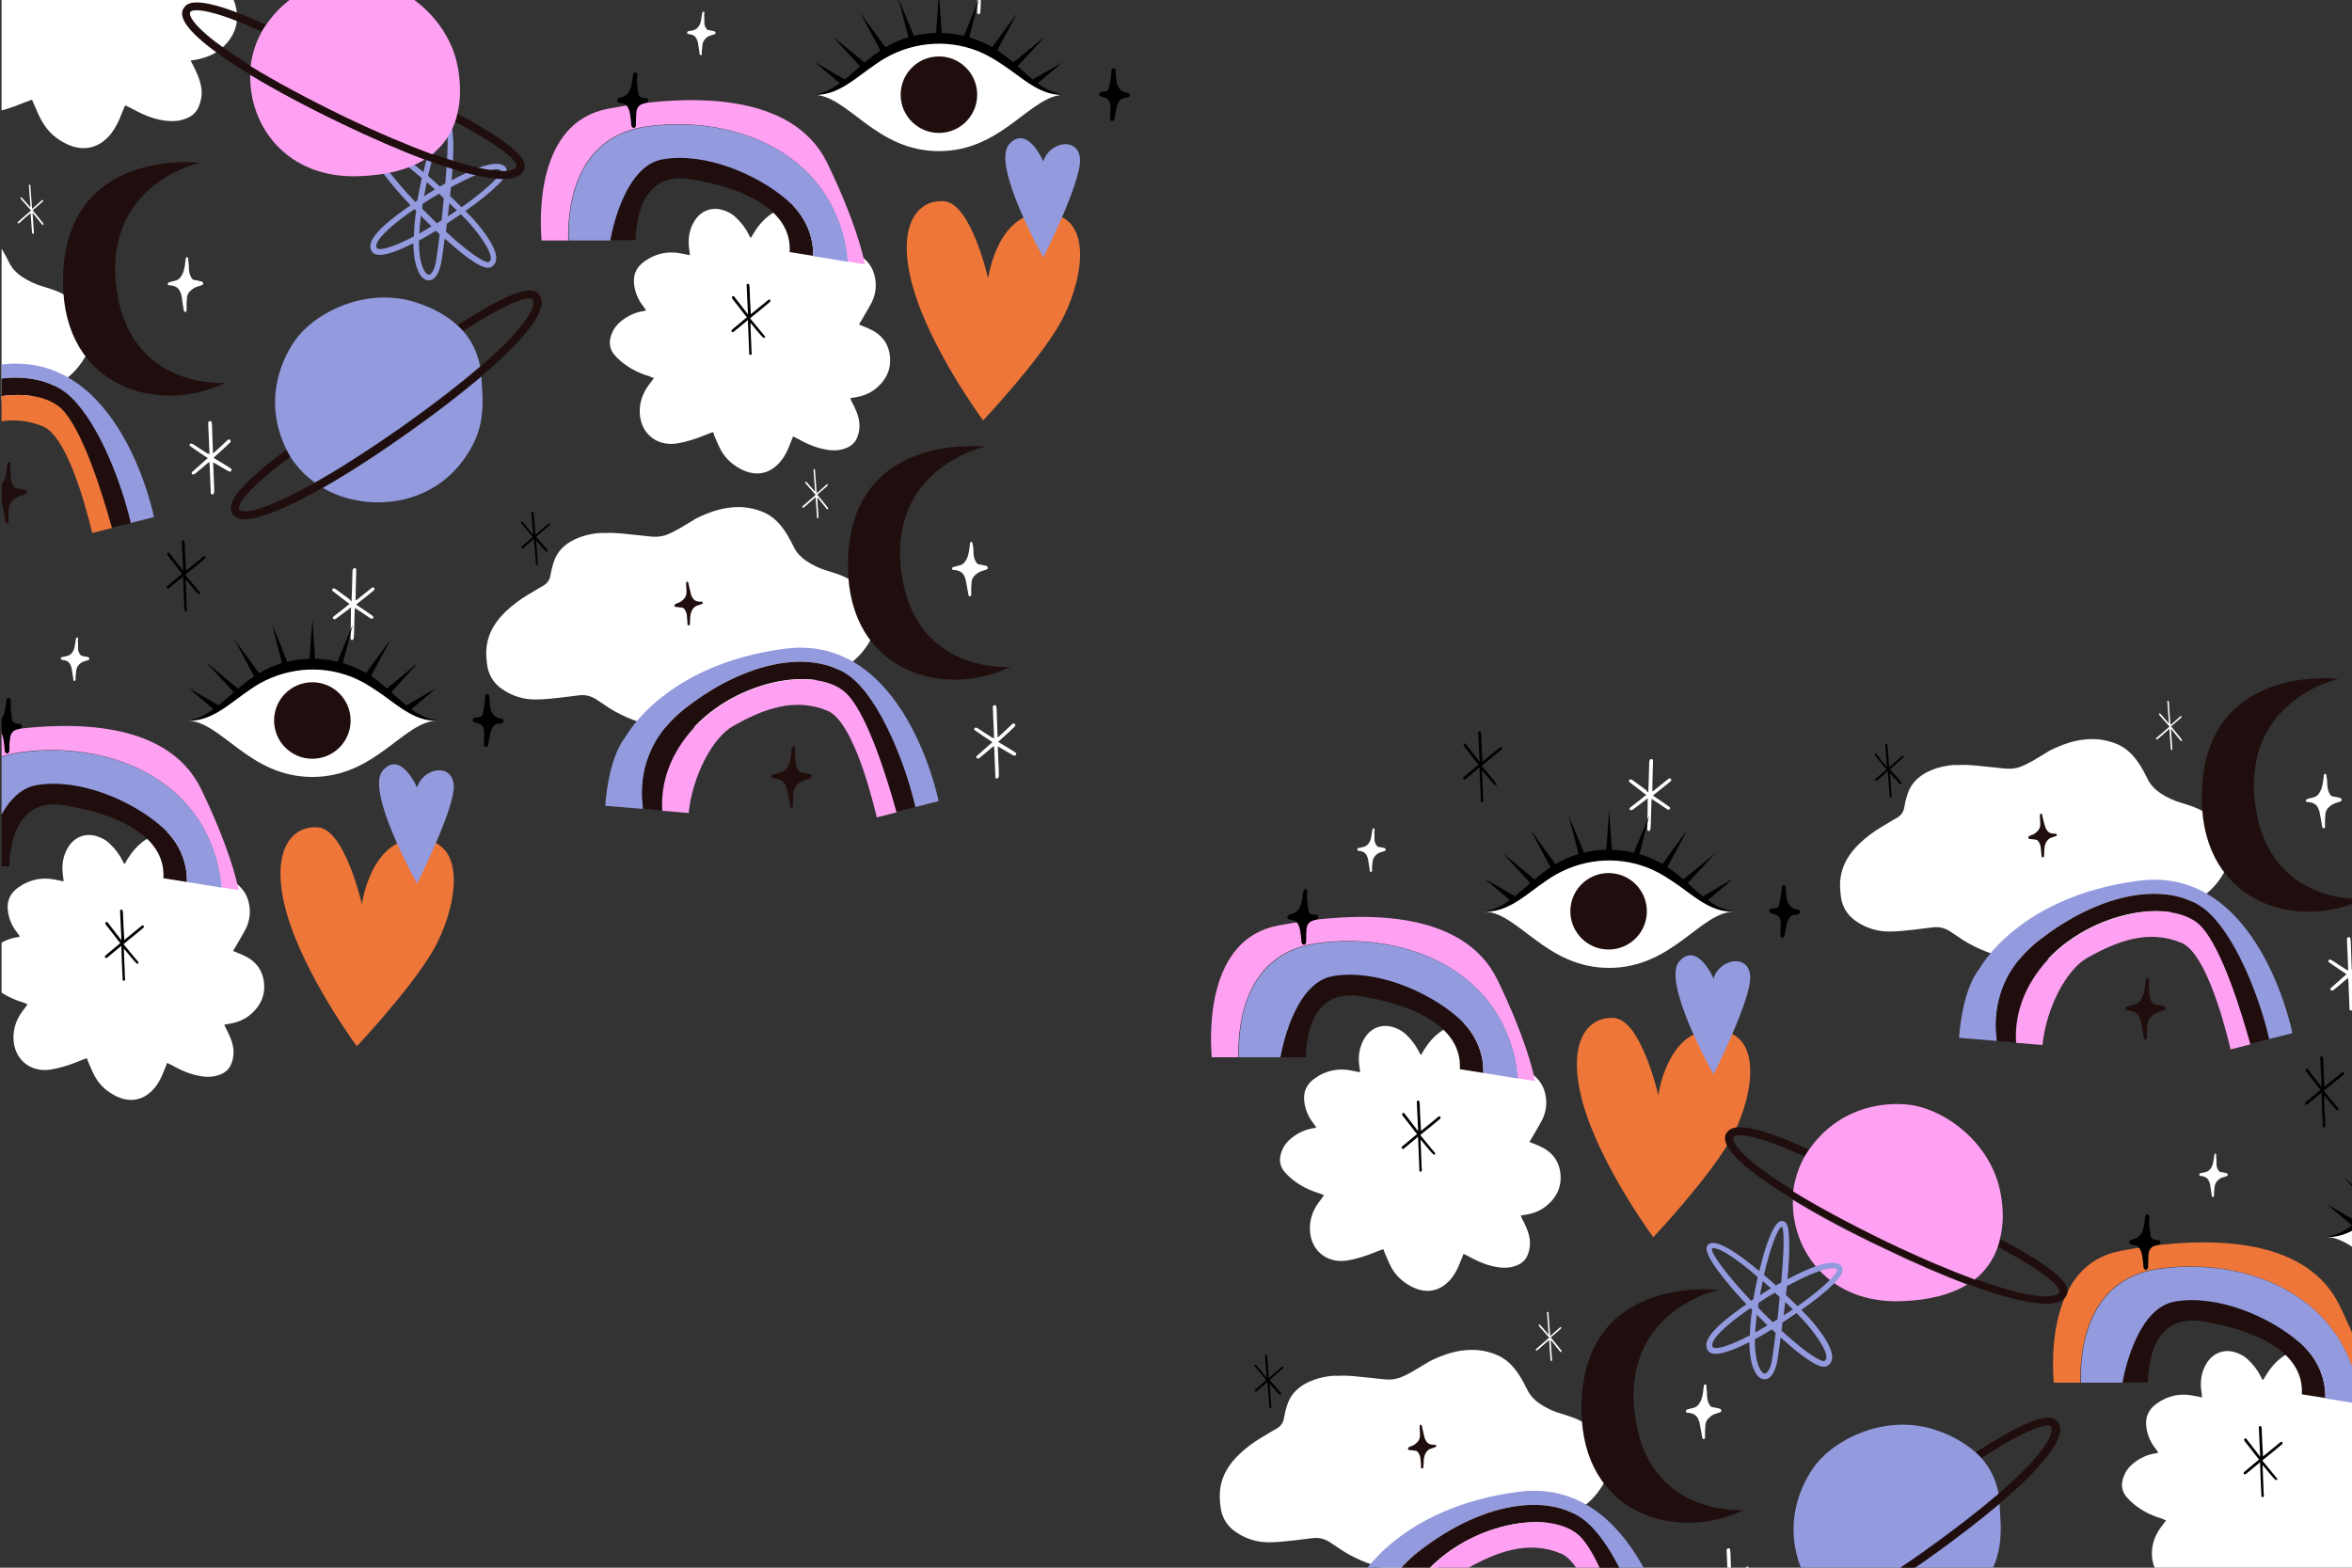 <?xml version="1.0" encoding="utf-8"?>
<!-- Generator: Adobe Illustrator 27.2.0, SVG Export Plug-In . SVG Version: 6.00 Build 0)  -->
<svg version="1.1" id="Layer_1" xmlns="http://www.w3.org/2000/svg" xmlns:xlink="http://www.w3.org/1999/xlink" x="0px" y="0px"
	 viewBox="0 0 750 500" style="enable-background:new 0 0 750 500;" xml:space="preserve">
<rect x="0" y="0" width="750" height="500" fill="#333333" stroke="none"/>
<style type="text/css">
	.st0{clip-path:url(#SVGID_00000036230087448957044040000002332621404305029038_);}
	.st1{fill:#FFFFFF;}
	.st2{fill:#200E0E;}
	.st3{fill:#FFA1F2;}
	.st4{fill:#939ADE;}
	.st5{fill:#EE7639;}
	.st6{fill:none;}
	.st7{fill:none;stroke:#FFA1F2;stroke-width:1.826;stroke-miterlimit:10;}
</style>
<g>
	<defs>
		<rect id="SVGID_1_" x="0.5" width="750" height="500"/>
	</defs>
	<clipPath id="SVGID_00000138537033779950495560000011664010633526284729_">
		<use xlink:href="#SVGID_1_"  style="overflow:visible;"/>
	</clipPath>
	<g style="clip-path:url(#SVGID_00000138537033779950495560000011664010633526284729_);">
		<g>
			<path class="st1" d="M10.2,31.8c-1,0.4-1.9,0.7-2.7,1c-3.4,1.4-6.8,2.6-10.4,3.1C-3.2,36-3.4,36-3.7,36c-7.2,0.8-12.8-4-13-11.4
				c-0.1-3.7,1-7,3.2-10c0.6-0.8,1.2-1.7,2-2.6c-0.5-0.2-0.9-0.4-1.4-0.5c-3.1-1-6-2.2-8.7-4c-1.5-1-2.9-2.1-4.1-3.4
				c-2.5-2.6-2.7-5.7-1.2-8.9c0.7-1.6,1.9-2.9,3.3-4c2.4-1.9,5.2-3.2,8.3-3.6c0.2,0,0.4-0.1,0.6-0.1c0,0,0.1-0.1,0.2-0.3
				c-0.3-0.4-0.6-0.8-1-1.3c-1.7-2.2-2.8-4.7-3.3-7.4c-0.7-3.9,0.5-7.1,3.8-9.4c4-2.8,8.4-3.8,13.2-2.9c1.1,0.2,2.2,0.4,3.5,0.7
				c-0.1-0.7-0.1-1.3-0.2-1.9c-0.5-3.8-0.2-7.4,2-10.8c2.3-3.6,6-5.1,10.1-4c2,0.5,3.8,1.5,5.3,3c1.9,1.7,3.4,3.7,4.5,6
				c0.2,0.4,0.4,0.7,0.6,1.1c0,0,0.1,0,0.3,0.1c0.4-0.6,0.7-1.3,1.1-1.9c3-4.8,7.1-8.2,12.6-9.5c2.7-0.6,5.3-0.6,7.8,0.7
				c3.7,1.9,5.3,5.1,5.6,9.1c0.1,2.1-0.1,4.2-0.2,6.3c0,0.5-0.1,1-0.1,1.7c0.6-0.4,1.1-0.6,1.5-0.9c3.1-1.7,6.2-1.9,9.4-0.4
				c3.9,1.8,6.8,4.5,7.9,8.8c0.9,3.4,0.5,6.6-1.1,9.7c-1.3,2.5-2.8,4.8-4.2,7.2c-0.2,0.3-0.3,0.5-0.6,1c1.2,0.5,2.3,1,3.4,1.4
				C72.1-4.6,75-1.1,75.5,4c0.5,4.4-1.3,8.2-4.5,11.1c-2.5,2.3-5.5,3.4-8.8,4c-0.4,0.1-0.8,0.1-1.4,0.2c0.2,0.4,0.3,0.7,0.5,1
				c1.3,2.5,2.5,5,2.9,7.8c0.3,1.9,0,3.8-0.7,5.6c-0.8,2.2-2.5,3.6-4.7,4.3c-2.6,0.9-5.3,0.7-7.9,0.2c-2.7-0.6-5.2-1.6-7.6-2.9
				c-1.1-0.6-2.1-1.1-3.4-1.7c-0.5,1.2-1,2.3-1.4,3.4c-0.8,2.1-1.9,4.1-3.3,5.9c-3.6,4.3-8.4,5.5-13.6,3.2c-3.5-1.6-6.3-4-8.2-7.4
				c-1-1.7-1.7-3.5-2.5-5.3C10.6,32.8,10.5,32.4,10.2,31.8z"/>
			<g>
				<g>
					<g>
						<path class="st1" d="M27.7,337.5c-0.9,0.3-1.6,0.6-2.4,0.9c-2.9,1.2-5.9,2.2-9,2.7c-0.2,0-0.4,0.1-0.7,0.1
							c-6.2,0.7-11.1-3.5-11.3-9.9c-0.1-3.2,0.9-6.1,2.8-8.7c0.5-0.7,1.1-1.4,1.7-2.3c-0.5-0.2-0.8-0.3-1.2-0.5
							c-2.7-0.8-5.2-1.9-7.5-3.5c-1.3-0.9-2.5-1.9-3.5-3c-2.2-2.3-2.3-4.9-1-7.7c0.6-1.4,1.6-2.5,2.8-3.5c2.1-1.7,4.5-2.8,7.2-3.2
							c0.2,0,0.4-0.1,0.5-0.1c0,0,0.1-0.1,0.2-0.2c-0.3-0.3-0.5-0.7-0.8-1.1c-1.5-1.9-2.5-4-2.9-6.4c-0.6-3.4,0.4-6.1,3.3-8.1
							c3.4-2.4,7.3-3.3,11.4-2.5c0.9,0.2,1.9,0.4,3,0.6c-0.1-0.6-0.1-1.2-0.2-1.7c-0.5-3.3-0.1-6.4,1.7-9.3c2-3.1,5.2-4.4,8.7-3.5
							c1.8,0.5,3.3,1.3,4.6,2.6c1.6,1.5,2.9,3.2,3.9,5.2c0.2,0.3,0.3,0.6,0.5,1c0,0,0.1,0,0.3,0.1c0.3-0.5,0.6-1.1,1-1.7
							c2.6-4.2,6.1-7.1,11-8.2c2.3-0.6,4.6-0.5,6.8,0.6c3.2,1.6,4.6,4.4,4.8,7.9c0.1,1.8-0.1,3.6-0.2,5.5c0,0.4-0.1,0.9-0.1,1.5
							c0.6-0.3,0.9-0.5,1.3-0.7c2.7-1.5,5.3-1.6,8.1-0.3c3.4,1.6,5.9,3.9,6.8,7.7c0.7,2.9,0.4,5.7-0.9,8.4c-1.1,2.1-2.4,4.2-3.6,6.3
							c-0.1,0.2-0.3,0.4-0.5,0.8c1,0.4,2,0.8,2.9,1.2c4.1,1.7,6.6,4.7,7,9.1c0.4,3.8-1.1,7.1-3.9,9.6c-2.1,2-4.8,3-7.6,3.4
							c-0.4,0.1-0.7,0.1-1.2,0.2c0.2,0.4,0.3,0.6,0.4,0.9c1.1,2.1,2.2,4.3,2.5,6.7c0.2,1.7,0,3.3-0.6,4.8c-0.7,1.9-2.2,3.1-4.1,3.7
							c-2.3,0.8-4.6,0.6-6.9,0.1c-2.3-0.5-4.5-1.4-6.6-2.5c-0.9-0.5-1.8-1-2.9-1.5c-0.4,1.1-0.8,2-1.2,3c-0.7,1.8-1.6,3.6-2.9,5.1
							c-3.2,3.7-7.3,4.7-11.8,2.7c-3-1.4-5.5-3.5-7.1-6.4c-0.8-1.5-1.4-3-2.1-4.6C28,338.4,27.9,338,27.7,337.5z"/>
						<g>
							<path class="st2" d="M51.5,263.6c-9.6-8.4-26.3-15.5-39.8-13.2c-11.4,1.9-15.8,20.3-16.9,25.9H3c0.1-5.6,1.6-21.9,17.2-19.5
								c18.2,2.9,32.7,10.3,31.9,23.3l7.5,1.2C59.7,278.3,59.2,270.3,51.5,263.6z"/>
							<path class="st3" d="M6.6,239.9c28.3-3.9,60.6,8.8,64,43.1l5.5,0.9c-0.7-3.5-3.2-14.1-12-32.3c-11-22.6-43.9-22.3-70-17.3
								c-22.9,4.4-21.7,34.7-21.1,42h8.5C-18.7,269.5-18.4,243.3,6.6,239.9z"/>
							<path class="st4" d="M11.7,250.4c13.5-2.3,30.2,4.8,39.8,13.2c7.7,6.7,8.2,14.8,8.1,17.7l11.1,1.8c-3.4-34.4-35.8-47-64-43.1
								c-24.9,3.4-25.3,29.6-25,36.3h13.2C-4.1,270.7,0.2,252.3,11.7,250.4z"/>
						</g>
					</g>
					<g>
						<g>
							<path d="M39.4,301.1c0.1,0.1,0.2,0.3,0.3,0.4c1.4,1.7,2.8,3.4,4.2,5.1c0.1,0.1,0.1,0.2,0.2,0.2c0.1,0.2,0.1,0.4-0.1,0.5
								c-0.2,0.1-0.3,0.1-0.5-0.1c-0.2-0.2-0.4-0.4-0.6-0.6c-1-1.2-2.1-2.4-3.1-3.7c-0.1-0.1-0.2-0.2-0.3-0.3c0,0.2,0,0.3,0,0.4
								c0.1,2.6,0.2,5.2,0.3,7.7c0,0.5,0,1,0.1,1.5c0,0.1,0,0.1,0,0.2c0,0.2-0.2,0.4-0.4,0.4c-0.2,0-0.4-0.1-0.4-0.4
								c0-0.1,0-0.3,0-0.4c-0.2-3.3-0.3-6.5-0.4-9.8c0-0.1,0-0.3,0-0.5c-0.2,0.1-0.3,0.2-0.4,0.3c-1.3,1.1-2.7,2.2-4,3.3
								c-0.1,0.1-0.2,0.2-0.3,0.2c-0.2,0.1-0.4,0-0.5-0.1c-0.1-0.2-0.1-0.3,0-0.5c0.1-0.1,0.2-0.2,0.3-0.3c1.4-1.2,2.8-2.3,4.2-3.5
								c0.1-0.1,0.2-0.2,0.4-0.3c-0.1-0.1-0.2-0.2-0.3-0.3c-1.4-1.8-2.8-3.6-4.2-5.4c-0.1-0.1-0.2-0.2-0.2-0.3
								c-0.2-0.3-0.1-0.5,0.1-0.7c0.2-0.1,0.4-0.1,0.6,0.2c1.4,1.8,2.7,3.5,4.1,5.3c0,0.1,0.1,0.1,0.2,0.2c0-0.1,0-0.2,0-0.3
								c-0.1-2.9-0.3-5.8-0.4-8.7c0-0.1,0-0.3,0-0.4c0-0.2,0.2-0.3,0.4-0.3c0.2,0,0.3,0.1,0.4,0.3c0,0.2,0,0.3,0.1,0.5
								c0.1,2.8,0.2,5.5,0.4,8.3c0,0.2,0,0.4,0,0.6c0.2-0.1,0.3-0.2,0.4-0.3c1.6-1.3,3.3-2.7,4.9-4c0.1-0.1,0.2-0.2,0.4-0.3
								c0.2-0.1,0.4-0.1,0.5,0.1c0.1,0.1,0.1,0.3,0,0.5c-0.1,0.1-0.2,0.2-0.3,0.3c-1.8,1.5-3.6,3-5.5,4.5
								C39.7,300.9,39.6,301,39.4,301.1z"/>
							<path class="st1" d="M112.1,191.8c0-0.9,0.1-1.7,0.1-2.5c0.1-2.3,0.1-4.6,0.2-7c0-0.2,0-0.4,0.1-0.6c0.1-0.3,0.3-0.5,0.6-0.5
								c0.3,0,0.5,0.2,0.5,0.5c0,0.3,0,0.6,0,0.9c-0.1,2.8-0.2,5.6-0.2,8.4c0,0.1,0,0.3,0,0.5c0.2-0.1,0.3-0.1,0.4-0.2
								c1.5-1.2,3-2.4,4.6-3.7c0,0,0.1-0.1,0.1-0.1c0.3-0.2,0.6-0.2,0.8,0c0.2,0.2,0.2,0.6-0.1,0.8c-0.7,0.6-1.5,1.2-2.2,1.8
								c-1.1,0.9-2.2,1.7-3.4,2.7c0.2,0.2,0.4,0.3,0.5,0.4c1.5,1,3,2,4.4,3c0.1,0.1,0.3,0.2,0.4,0.3c0.2,0.2,0.2,0.4,0.1,0.6
								c-0.1,0.2-0.4,0.3-0.7,0.2c-0.2-0.1-0.3-0.2-0.5-0.3c-1.3-0.9-2.6-1.8-4-2.7c-0.2-0.1-0.3-0.2-0.6-0.4c0,0.3-0.1,0.6-0.1,0.9
								c-0.1,2.4-0.1,4.8-0.2,7.2c0,0.5-0.1,0.9-0.1,1.4c0,0.1,0,0.3-0.1,0.4c-0.1,0.2-0.2,0.4-0.5,0.3c-0.2,0-0.4-0.2-0.4-0.4
								c0-0.1,0-0.3,0-0.4c0-2.4,0.1-4.9,0.1-7.3c0-0.5,0-1.1,0-1.6c0-0.2,0-0.4,0-0.7c-0.3,0.2-0.4,0.3-0.6,0.5c-1.3,1-2.7,2-4,3
								c-0.1,0.1-0.2,0.2-0.3,0.2c-0.3,0.2-0.6,0.1-0.8-0.1c-0.1-0.2-0.1-0.5,0.2-0.7c0.9-0.7,1.8-1.4,2.7-2.1
								c0.7-0.5,1.3-1.1,2-1.6c0.1-0.1,0.2-0.1,0.4-0.2c-0.2-0.2-0.3-0.3-0.5-0.4c-1.6-1.2-3.2-2.5-4.8-3.7
								c-0.3-0.2-0.4-0.5-0.2-0.7c0.1-0.2,0.4-0.3,0.7-0.2c0.2,0.1,0.4,0.2,0.5,0.3c1.4,1,2.7,2,4.1,3
								C111.7,191.5,111.9,191.6,112.1,191.8z"/>
							<path class="st1" d="M24.9,205.3c0,0.5,0,1,0,1.6c0,0.7,0.3,1.4,0.7,1.9c0.2,0.2,0.3,0.4,0.6,0.4c0.5,0.1,1.1,0.2,1.6,0.3
								c0.1,0,0.2,0,0.3,0.1c0.2,0.1,0.3,0.2,0.4,0.4s-0.1,0.4-0.3,0.5c-0.3,0.1-0.6,0.2-0.9,0.3c-0.7,0.2-1.3,0.4-1.8,0.9
								c-0.7,0.6-1.1,1.3-1.2,2.2c-0.1,0.7-0.1,1.3-0.2,2c0,0.3,0,0.6,0,0.9c0,0.3-0.2,0.4-0.4,0.4c-0.2,0-0.3-0.2-0.3-0.4
								c-0.1-0.5-0.1-1-0.2-1.4c-0.1-0.8-0.3-1.7-0.4-2.5c0-0.1,0-0.2-0.1-0.2c-0.4-1.3-1-2-2.6-2.2c-0.1,0-0.3,0-0.4-0.1
								c-0.2,0-0.3-0.2-0.3-0.4c0-0.2,0.1-0.3,0.3-0.4c0.2-0.1,0.3-0.1,0.5-0.1c0.4-0.1,0.9-0.2,1.3-0.3c0.7-0.2,1.2-0.6,1.6-1.2
								c0.5-0.7,0.7-1.5,0.8-2.3c0.1-0.6,0.2-1.2,0.3-1.8c0-0.1,0-0.3,0.1-0.4c0.1-0.1,0.2-0.2,0.4-0.2c0.1,0,0.2,0.2,0.2,0.3
								c0,0.1,0,0.2,0,0.3C24.8,204.3,24.8,204.8,24.9,205.3C24.8,205.3,24.8,205.3,24.9,205.3z"/>
							<path d="M3.4,225.6c0.1,1.1,0.2,2.4,0.4,3.6c0.2,1.2,0.4,1.4,1.6,1.6c0.3,0.1,0.6,0,0.9,0.1c0.3,0,0.6,0.2,0.7,0.6
								c0.1,0.3-0.1,0.7-0.4,0.8c-0.3,0.1-0.6,0.2-0.9,0.3c-1.6,0.3-2.4,1.4-2.5,3C3,236.7,3,237.9,3,239.1c0,0.2,0,0.5-0.1,0.7
								c-0.1,0.3-0.3,0.5-0.6,0.5c-0.3,0-0.5-0.2-0.7-0.5c-0.1-0.2-0.1-0.4-0.1-0.6c-0.1-1.1-0.2-2.3-0.4-3.4
								c-0.1-0.7-0.3-1.3-0.6-1.9c-0.4-0.9-1.1-1.4-2-1.5c-0.3,0-0.5,0-0.8-0.1c-0.4-0.1-0.7-0.4-0.7-0.7c0-0.4,0.2-0.6,0.5-0.8
								c0.3-0.1,0.6-0.2,0.9-0.3c1.4-0.4,2.3-1.3,2.8-2.6c0.4-1.1,0.6-2.3,0.7-3.5c0.1-0.4,0.1-0.8,0.2-1.2c0.1-0.5,0.4-0.7,0.7-0.6
								c0.3,0,0.5,0.3,0.6,0.7C3.4,224.1,3.4,224.8,3.4,225.6z"/>
							<path d="M154.6,223.8c-0.2,1.1-0.3,2.3-0.6,3.5c-0.2,1.2-0.5,1.3-1.6,1.5c-0.3,0.1-0.6,0-0.9,0.1c-0.3,0-0.6,0.2-0.7,0.6
								c-0.1,0.3,0,0.6,0.4,0.8c0.3,0.1,0.6,0.2,0.9,0.3c1.6,0.3,2.3,1.3,2.3,2.9c0,1.1,0,2.3-0.1,3.5c0,0.2,0,0.5,0,0.7
								c0.1,0.3,0.3,0.5,0.6,0.5c0.3,0,0.5-0.2,0.7-0.4c0.1-0.2,0.1-0.4,0.1-0.5c0.2-1.1,0.4-2.2,0.6-3.3c0.1-0.6,0.4-1.2,0.7-1.8
								c0.4-0.9,1.1-1.3,2.1-1.4c0.3,0,0.5,0,0.8-0.1c0.4-0.1,0.7-0.4,0.7-0.7c0-0.4-0.2-0.6-0.5-0.7c-0.3-0.1-0.6-0.2-0.9-0.2
								c-1.3-0.4-2.1-1.2-2.6-2.5c-0.4-1.1-0.4-2.2-0.5-3.4c0-0.4,0-0.8-0.1-1.2c-0.1-0.4-0.3-0.7-0.7-0.6c-0.3,0-0.6,0.3-0.6,0.7
								C154.7,222.4,154.6,223.1,154.6,223.8z"/>
							<path d="M59.1,183.3c0.1,0.1,0.2,0.3,0.3,0.4c1.4,1.7,2.8,3.4,4.2,5.1c0.1,0.1,0.1,0.2,0.2,0.2c0.1,0.2,0.1,0.4-0.1,0.5
								c-0.2,0.1-0.3,0.1-0.5-0.1c-0.2-0.2-0.4-0.4-0.6-0.6c-1-1.2-2.1-2.4-3.1-3.7c-0.1-0.1-0.2-0.2-0.3-0.3c0,0.2,0,0.3,0,0.4
								c0.1,2.6,0.2,5.2,0.3,7.7c0,0.5,0,1,0.1,1.5c0,0.1,0,0.1,0,0.2c0,0.2-0.2,0.4-0.4,0.4c-0.2,0-0.4-0.1-0.4-0.4
								c0-0.1,0-0.3,0-0.4c-0.2-3.3-0.3-6.5-0.4-9.8c0-0.1,0-0.3,0-0.5c-0.2,0.1-0.3,0.2-0.4,0.3c-1.3,1.1-2.7,2.2-4,3.3
								c-0.1,0.1-0.2,0.2-0.3,0.2c-0.2,0.1-0.4,0-0.5-0.1c-0.1-0.2-0.1-0.3,0-0.5c0.1-0.1,0.2-0.2,0.3-0.3c1.4-1.2,2.8-2.3,4.2-3.5
								c0.1-0.1,0.2-0.2,0.4-0.3c-0.1-0.1-0.2-0.2-0.3-0.3c-1.4-1.8-2.8-3.6-4.2-5.4c-0.1-0.1-0.2-0.2-0.2-0.3
								c-0.2-0.3-0.1-0.5,0.1-0.7c0.2-0.1,0.4-0.1,0.6,0.2c1.4,1.8,2.7,3.5,4.1,5.3c0,0.1,0.1,0.1,0.2,0.2c0-0.1,0-0.2,0-0.3
								c-0.1-2.9-0.3-5.8-0.4-8.7c0-0.1,0-0.3,0-0.4c0-0.2,0.2-0.3,0.4-0.3c0.2,0,0.3,0.1,0.4,0.3c0,0.2,0,0.3,0.1,0.5
								c0.1,2.8,0.2,5.5,0.4,8.3c0,0.2,0,0.4,0,0.6c0.2-0.1,0.3-0.2,0.4-0.3c1.6-1.3,3.3-2.7,4.9-4c0.1-0.1,0.2-0.2,0.4-0.3
								c0.2-0.1,0.4-0.1,0.5,0.1c0.1,0.1,0.1,0.3,0,0.5c-0.1,0.1-0.2,0.2-0.3,0.3c-1.8,1.5-3.6,3-5.5,4.5
								C59.3,183.1,59.2,183.1,59.1,183.3z"/>
						</g>
						<g>
							<path class="st1" d="M99.6,211.8c-21.6,0-27.1,18-40.2,18c11.2,0,19.8,18,40.2,18s29.1-18,40.2-18
								C126.7,229.8,121.2,211.8,99.6,211.8z"/>
							<circle class="st2" cx="99.6" cy="229.8" r="12.2"/>
							<path d="M139.9,229.8c-7.9,0.7-14-5.8-20.1-9.7c-3.1-2.1-6.2-3.8-9.6-4.9c-10.4-3.4-21.8-1.5-30.7,4.9
								c-6,4-12.2,10.4-20.1,9.7c5.7-0.5,10-4.5,14.2-8.2c4.3-3.8,8.9-7.5,14.5-9.5c11.2-4.1,24.2-1.8,33.3,5.8
								C127.2,222.4,132.1,229,139.9,229.8L139.9,229.8z"/>
							<g>
								<polygon points="98.6,211.8 99.6,197.4 100.6,211.8 								"/>
							</g>
							<g>
								<g>
									<g>
										<polygon points="90.3,213.1 86.8,199.2 92.2,212.5 										"/>
									</g>
									<g>
										<polygon points="81.4,216.4 74.6,203.7 83.1,215.4 										"/>
									</g>
									<g>
										<polygon points="75.5,221.8 65.7,211.2 76.8,220.4 										"/>
									</g>
									<g>
										<polygon points="68.9,226.9 60.1,219.4 70.1,225.2 										"/>
									</g>
								</g>
								<g>
									<g>
										<polygon points="107,212.5 112.5,199.2 108.9,213.1 										"/>
									</g>
									<g>
										<polygon points="116.2,215.4 124.7,203.7 117.9,216.4 										"/>
									</g>
									<g>
										<polygon points="122.4,220.4 133.5,211.2 123.8,221.8 										"/>
									</g>
									<g>
										<polygon points="129.2,225.2 139.2,219.4 130.3,226.9 										"/>
									</g>
								</g>
							</g>
						</g>
					</g>
					<g>
						<path class="st5" d="M115.4,288.4c0,0,2.9-21.9,18.7-20.8c15.8,1.1,11.1,23,4.2,35.2c-7,12.3-24.5,30.9-24.5,30.9
							S97,311,91.4,291.2c-5.6-19.9,1.7-28.1,10.1-27.3C110,264.6,115.4,288.4,115.4,288.4z"/>
						<path class="st4" d="M133,281.8c0,0,12.1-24,11.7-31.3c-0.5-7.3-9.8-5.7-11.7,0.7c0,0-5.1-12-10.9-5.5
							C116.3,252.1,133,281.8,133,281.8z"/>
					</g>
				</g>
			</g>
			<g>
				<g>
					<path class="st1" d="M-57.2,79.3c3.2-0.2,6.4,0.3,9.6,0.6c1.6,0.2,3.2,0.3,4.7,0.5c1.8,0.2,3.5,0.1,5.2-0.5
						c0.8-0.3,1.6-0.7,2.4-1.1c0.8-0.4,1.5-0.8,2.2-1.2c1.3-0.8,2.7-1.6,4-2.4c0.3-0.2,0.7-0.5,1-0.6c3.7-1.8,7.5-3.2,11.6-3.5
						c3.6-0.3,7,0.3,10.3,1.8c3.1,1.5,5.2,4,7,6.9c0.8,1.3,1.5,2.7,2.2,4.1c0.9,1.8,2.3,3.2,3.9,4.3c2.1,1.4,4.4,2.5,6.9,3.2
						c1.5,0.5,3,0.9,4.4,1.5c5.1,2.1,8.6,5.7,10.1,11c1,3.5,0.6,7-1.3,10.2c-2.1,3.5-4.8,6.3-8.4,8.3c-0.4,0.2-0.9,0.5-1.3,0.8
						c-3.2,2-6.7,3-10.3,3.8c-3.8,0.7-7.6,1-11.5,1.3c-2.9,0.3-5.4,1.3-7.6,3.3c-0.7,0.6-1.4,1.2-2,1.9c-3.8,3.9-8.4,6.2-13.7,7.5
						c-5,1.3-10,0.9-14.9-0.3c-5.3-1.4-10.4-3.5-14.9-6.7c-0.9-0.6-1.8-1.2-2.7-1.8c-1.7-1-3.5-1.4-5.5-1.1
						c-1.9,0.2-3.8,0.5-5.7,0.7c-2.7,0.3-5.3,0.6-8,0.6c-3.8,0-7.3-1.1-10.4-3.2c-2.7-1.8-4.3-4.2-4.9-7.4c-0.3-2.2-0.5-4.3-0.2-6.5
						c0.6-4.4,2.9-7.9,6-10.9c2.2-2.1,4.6-3.9,7.3-5.5c1.5-0.8,2.9-1.8,4.4-2.6c1.6-0.8,2.5-2.1,2.7-3.9c0.2-1.2,0.5-2.4,0.9-3.6
						c0.9-3,2.8-5.2,5.5-6.8c2.8-1.6,5.9-2.4,9.1-2.7C-58.6,79.3-57.9,79.3-57.2,79.3z"/>
					<g>
						<path d="M-79.2,80.6c0.1,0.1,0.1,0.2,0.2,0.3c1.1,1.3,2.2,2.5,3.3,3.8c0,0.1,0.1,0.1,0.1,0.2c0.1,0.1,0.1,0.3-0.1,0.4
							c-0.1,0.1-0.2,0.1-0.4,0c-0.2-0.1-0.3-0.3-0.5-0.5c-0.8-0.9-1.6-1.8-2.4-2.7c-0.1-0.1-0.1-0.1-0.2-0.3c0,0.1,0,0.2,0,0.3
							c0.1,2,0.3,3.9,0.4,5.9c0,0.4,0.1,0.8,0.1,1.2c0,0.1,0,0.1,0,0.2c0,0.2-0.1,0.3-0.3,0.3c-0.2,0-0.3-0.1-0.3-0.3
							c0-0.1,0-0.2,0-0.3c-0.2-2.5-0.4-5-0.6-7.4c0-0.1,0-0.2,0-0.3c-0.1,0.1-0.2,0.2-0.3,0.2c-1,0.9-2,1.7-3,2.6
							c-0.1,0.1-0.2,0.1-0.3,0.2c-0.1,0.1-0.3,0-0.4-0.1c-0.1-0.1-0.1-0.2,0-0.4c0.1-0.1,0.1-0.2,0.2-0.2c1-0.9,2.1-1.8,3.1-2.7
							c0.1-0.1,0.2-0.1,0.3-0.2c-0.1-0.1-0.1-0.2-0.2-0.2c-1.1-1.3-2.2-2.7-3.3-4c-0.1-0.1-0.1-0.2-0.2-0.3c-0.1-0.2-0.1-0.4,0-0.5
							c0.2-0.1,0.3-0.1,0.5,0.2c1.1,1.3,2.1,2.6,3.2,3.9c0,0,0.1,0.1,0.1,0.1c0-0.1,0-0.2,0-0.2c-0.2-2.2-0.3-4.4-0.5-6.6
							c0-0.1,0-0.2,0-0.3c0-0.1,0.1-0.2,0.3-0.2c0.1,0,0.3,0.1,0.3,0.2c0,0.1,0,0.3,0.1,0.4c0.2,2.1,0.3,4.2,0.5,6.3
							c0,0.1,0,0.3,0,0.5c0.1-0.1,0.2-0.2,0.3-0.2c1.2-1.1,2.4-2.1,3.6-3.2c0.1-0.1,0.2-0.2,0.3-0.2c0.1-0.1,0.3-0.1,0.4,0
							c0.1,0.1,0.1,0.3,0,0.4c-0.1,0.1-0.1,0.2-0.2,0.2c-1.3,1.2-2.7,2.3-4,3.5C-79.1,80.4-79.1,80.5-79.2,80.6z"/>
						<path class="st1" d="M9.9,67.1c-0.1-0.1-0.1-0.2-0.2-0.2c-1-1.1-2-2.3-3-3.4c0-0.1-0.1-0.1-0.1-0.2c-0.1-0.1-0.1-0.3,0-0.3
							c0.1-0.1,0.2-0.1,0.3,0c0.1,0.1,0.3,0.3,0.4,0.4c0.7,0.8,1.5,1.7,2.2,2.5c0.1,0.1,0.1,0.1,0.2,0.2c0-0.1,0-0.2,0-0.3
							c-0.1-1.8-0.3-3.6-0.4-5.4c0-0.4,0-0.7-0.1-1.1c0,0,0-0.1,0-0.1c0-0.2,0.1-0.3,0.2-0.3c0.1,0,0.3,0.1,0.3,0.3
							c0,0.1,0,0.2,0,0.3c0.2,2.3,0.3,4.5,0.5,6.8c0,0.1,0,0.2,0,0.3c0.1-0.1,0.2-0.2,0.3-0.2c0.9-0.8,1.8-1.6,2.7-2.4
							c0.1-0.1,0.1-0.1,0.2-0.2c0.1-0.1,0.3,0,0.3,0.1c0.1,0.1,0.1,0.2,0,0.3c-0.1,0.1-0.1,0.1-0.2,0.2c-0.9,0.8-1.9,1.7-2.9,2.5
							c-0.1,0.1-0.1,0.1-0.2,0.2c0.1,0.1,0.1,0.2,0.2,0.2c1,1.2,2,2.4,3,3.7c0.1,0.1,0.1,0.2,0.2,0.2c0.1,0.2,0.1,0.4,0,0.5
							c-0.1,0.1-0.3,0-0.4-0.1c-1-1.2-1.9-2.4-2.9-3.6c0,0-0.1-0.1-0.1-0.1c0,0.1,0,0.1,0,0.2c0.1,2,0.3,4,0.4,6c0,0.1,0,0.2,0,0.3
							c0,0.1-0.1,0.2-0.2,0.2c-0.1,0-0.2-0.1-0.3-0.2c0-0.1,0-0.2-0.1-0.3c-0.1-1.9-0.3-3.8-0.4-5.7c0-0.1,0-0.3,0-0.4
							c-0.1,0.1-0.2,0.2-0.3,0.2C8.5,69,7.4,70,6.3,71c-0.1,0.1-0.2,0.1-0.3,0.2c-0.1,0.1-0.3,0.1-0.3,0c-0.1-0.1-0.1-0.2,0-0.4
							c0.1-0.1,0.1-0.1,0.2-0.2c1.2-1.1,2.5-2.1,3.7-3.2C9.7,67.3,9.8,67.2,9.9,67.1z"/>
						<path class="st1" d="M66.8,144.9c0-0.9-0.1-1.7-0.1-2.5c-0.1-2.3-0.2-4.6-0.3-7c0-0.2,0-0.4,0-0.6c0-0.3,0.3-0.5,0.6-0.5
							c0.3,0,0.5,0.2,0.5,0.5c0,0.3,0.1,0.6,0.1,0.9c0.1,2.8,0.2,5.6,0.3,8.4c0,0.1,0,0.3,0,0.5c0.1-0.1,0.3-0.2,0.3-0.2
							c1.4-1.3,2.9-2.6,4.3-4c0,0,0.1-0.1,0.1-0.1c0.3-0.2,0.6-0.2,0.8,0c0.2,0.2,0.2,0.6,0,0.8c-0.7,0.7-1.4,1.3-2.1,2
							c-1,0.9-2.1,1.9-3.2,2.9c0.2,0.2,0.4,0.3,0.6,0.4c1.5,0.9,3.1,1.8,4.6,2.8c0.2,0.1,0.3,0.2,0.4,0.3c0.2,0.2,0.2,0.4,0.1,0.6
							c-0.1,0.2-0.4,0.4-0.6,0.3c-0.2-0.1-0.3-0.1-0.5-0.2c-1.4-0.8-2.8-1.6-4.1-2.4c-0.2-0.1-0.4-0.2-0.6-0.4c0,0.3,0,0.6,0,0.9
							c0.1,2.4,0.2,4.8,0.3,7.2c0,0.5,0,0.9,0,1.4c0,0.1,0,0.3-0.1,0.4c-0.1,0.2-0.2,0.4-0.5,0.4c-0.2,0-0.4-0.1-0.5-0.4
							c0-0.1,0-0.3,0-0.4c-0.1-2.4-0.2-4.9-0.3-7.3c0-0.5,0-1.1-0.1-1.6c0-0.2,0-0.4-0.1-0.7c-0.2,0.2-0.4,0.4-0.6,0.5
							c-1.3,1.1-2.5,2.2-3.8,3.2c-0.1,0.1-0.2,0.2-0.3,0.2c-0.3,0.2-0.6,0.2-0.8-0.1c-0.2-0.2-0.1-0.5,0.2-0.7
							c0.9-0.8,1.7-1.5,2.6-2.3c0.6-0.6,1.3-1.1,1.9-1.7c0.1-0.1,0.2-0.1,0.4-0.2c-0.2-0.2-0.4-0.3-0.5-0.4c-1.7-1.1-3.4-2.3-5-3.4
							c-0.3-0.2-0.4-0.4-0.3-0.7c0.1-0.2,0.4-0.3,0.7-0.2c0.2,0.1,0.4,0.2,0.6,0.3c1.4,0.9,2.8,1.9,4.3,2.8
							C66.4,144.6,66.6,144.7,66.8,144.9z"/>
						<path class="st2" d="M3.4,150.4c0,0.7,0,1.5,0.1,2.2c0.1,1,0.4,1.9,1,2.7c0.2,0.3,0.5,0.5,0.8,0.5c0.8,0.1,1.5,0.3,2.3,0.4
							c0.2,0,0.3,0,0.5,0.1c0.3,0.1,0.5,0.3,0.5,0.6c0,0.3-0.1,0.6-0.4,0.7c-0.4,0.2-0.9,0.3-1.3,0.4c-0.9,0.3-1.8,0.7-2.5,1.3
							c-1,0.8-1.5,1.9-1.6,3.1c-0.1,0.9-0.1,1.9-0.1,2.8c0,0.4,0,0.8,0,1.2c0,0.4-0.2,0.6-0.5,0.6c-0.3,0-0.5-0.2-0.5-0.5
							c-0.1-0.7-0.2-1.4-0.3-2c-0.2-1.2-0.4-2.3-0.7-3.5c0-0.1-0.1-0.2-0.1-0.3c-0.5-1.8-1.5-2.7-3.7-3c-0.2,0-0.4,0-0.6-0.1
							c-0.3-0.1-0.5-0.2-0.5-0.5c0-0.3,0.1-0.5,0.4-0.6c0.2-0.1,0.4-0.1,0.7-0.2c0.6-0.2,1.2-0.3,1.8-0.5c1-0.3,1.7-0.9,2.2-1.8
							c0.6-1,1-2.1,1.1-3.3c0.1-0.9,0.2-1.7,0.3-2.6c0-0.2,0-0.4,0.2-0.5c0.1-0.1,0.3-0.3,0.5-0.3c0.1,0,0.3,0.2,0.3,0.4
							c0.1,0.1,0,0.3,0,0.5C3.2,148.9,3.3,149.7,3.4,150.4C3.3,150.4,3.4,150.4,3.4,150.4z"/>
						<path class="st2" d="M-31.3,105.4c-0.1-0.7-0.4-1.3-0.9-1.9c-0.2-0.2-0.4-0.3-0.6-0.3c-0.6-0.1-1.1-0.1-1.7-0.2
							c-0.1,0-0.2,0-0.3,0c-0.2,0-0.4-0.2-0.4-0.4c0-0.2,0-0.4,0.2-0.5c0.3-0.1,0.6-0.3,0.9-0.4c0.7-0.2,1.2-0.6,1.7-1.1
							c0.7-0.6,1-1.4,1-2.3c0-0.7,0-1.3-0.1-2c0-0.3,0-0.6,0-0.9c0-0.3,0.1-0.5,0.3-0.5c0.2,0,0.3,0.1,0.4,0.4
							c0.1,0.5,0.2,1,0.3,1.4c0.2,0.8,0.4,1.6,0.6,2.5c0,0.1,0.1,0.2,0.1,0.2c0.5,1.2,1.2,1.9,2.8,1.9c0.1,0,0.3,0,0.4,0
							c0.2,0,0.3,0.1,0.4,0.3c0,0.2-0.1,0.4-0.2,0.4c-0.1,0.1-0.3,0.1-0.5,0.2c-0.4,0.1-0.8,0.3-1.2,0.4c-0.7,0.3-1.1,0.7-1.5,1.4
							c-0.4,0.8-0.6,1.6-0.6,2.4c0,0.6-0.1,1.2-0.1,1.9c0,0.1,0,0.3-0.1,0.4c-0.1,0.1-0.2,0.2-0.3,0.2c-0.1,0-0.2-0.1-0.3-0.2
							c-0.1-0.1,0-0.2-0.1-0.3C-30.9,107.9-31.2,105.9-31.3,105.4z"/>
						<path class="st1" d="M60.2,84.5c0,0.6,0,1.3,0.1,1.9c0.1,0.9,0.4,1.7,0.9,2.4c0.2,0.3,0.4,0.4,0.7,0.5c0.7,0.1,1.4,0.2,2,0.4
							c0.1,0,0.3,0,0.4,0.1c0.3,0.1,0.4,0.2,0.5,0.5c0,0.3-0.1,0.5-0.3,0.6c-0.4,0.1-0.8,0.3-1.2,0.4c-0.8,0.2-1.6,0.6-2.3,1.2
							c-0.9,0.7-1.4,1.7-1.4,2.8c-0.1,0.8-0.1,1.7-0.1,2.5c0,0.4,0,0.7,0,1.1c0,0.4-0.2,0.6-0.4,0.6c-0.3,0-0.4-0.2-0.5-0.5
							c-0.1-0.6-0.2-1.2-0.3-1.8C58.2,96,58,95,57.8,94c0-0.1-0.1-0.2-0.1-0.3c-0.5-1.6-1.3-2.4-3.3-2.7c-0.2,0-0.4,0-0.5,0
							c-0.2,0-0.4-0.2-0.4-0.4c0-0.3,0.1-0.4,0.3-0.5c0.2-0.1,0.4-0.1,0.6-0.2c0.5-0.1,1.1-0.3,1.6-0.4c0.9-0.3,1.5-0.8,1.9-1.6
							c0.6-0.9,0.8-1.9,1-2.9c0.1-0.8,0.2-1.5,0.3-2.3c0-0.2,0-0.3,0.1-0.5c0.1-0.1,0.3-0.2,0.4-0.2c0.1,0,0.2,0.2,0.3,0.3
							c0.1,0.1,0,0.3,0,0.4C60.1,83.3,60.1,83.9,60.2,84.5C60.1,84.5,60.2,84.5,60.2,84.5z"/>
					</g>
					<g>
						<path class="st4" d="M-31.8,135.4c22-17.2,44-18.8,54.5-8.6c9.3,9,16.4,28.6,19,40l7.4-1.9l0,0c0,0-10.6-53.6-49-48.6
							s-50.7,27.9-50.7,27.9c-4.7,5.9-6.2,16.5-6.6,22.2l12.1,1C-46.3,158.8-45.1,145.8-31.8,135.4z"/>
						<path class="st2" d="M22.7,126.8c-10.5-10.2-32.5-8.6-54.5,8.6c-13.3,10.5-14.5,23.4-13.3,32l6,0.5c-0.4-6.4,1-14.8,7.6-23.5
							c13.8-18.1,42.8-23.6,51.8-13.2c6.5,7.5,12.4,26.8,15.2,37.1l6.1-1.5C39.1,155.4,32,135.8,22.7,126.8z"/>
						<path class="st5" d="M20.4,131.2c-9-10.4-38-4.9-51.8,13.2c-6.6,8.6-8,17-7.6,23.5l8.4,0.7c1.2-11.8,7.6-24.1,14.3-27.8
							c9.4-5.3,19.4-9.2,30-4.8c7.1,3,12.8,21.9,15.7,34l6.3-1.6C32.8,158,26.9,138.7,20.4,131.2z"/>
					</g>
					<path class="st2" d="M63.7,51.9c0,0-43.9-5.3-43.6,38.3c0.2,33.2,30.2,42.3,51.8,31.9c0,0-30.7,2.5-34.8-30.5
						C33,58.5,63.7,51.9,63.7,51.9z"/>
				</g>
			</g>
			<g>
				<path class="st6" d="M92.7,145.7c-14.2,10.4-17,15.4-16.5,16.8c0,0.1,0.1,0.4,0.7,0.5c2.9,0.8,10.9-1.9,23.6-9
					c-2.1-1.5-4-3.3-5.6-5.2C94.1,147.8,93.3,146.8,92.7,145.7z"/>
				<path class="st6" d="M153.1,117c11.6-10,16.5-16.7,16.9-20c0.1-1-0.2-1.3-0.3-1.5c-0.8-0.9-6.4,0-22.1,10.2
					C150.4,108.8,152.4,112.5,153.1,117z"/>
				<path class="st4" d="M102.9,155.6c14,8.2,37.4,6.6,47.9-13.8c4.2-8.1,3-15.9,2.7-21.7c-6.3,5.3-14,11.3-22.9,17.6
					C120.4,144.9,111,151,102.9,155.6z"/>
				<path class="st2" d="M146.1,103.6c-0.1,0.1-0.2,0.1-0.2,0.2c0.6,0.6,1.2,1.2,1.8,1.8c15.7-10.2,21.3-11.1,22.1-10.2
					c0.1,0.1,0.4,0.5,0.3,1.5c-0.4,3.3-5.3,10-16.9,20c-6.1,5.3-14,11.5-24.1,18.6c-11.2,7.9-20.7,14-28.6,18.4
					c-12.7,7.1-20.7,9.9-23.6,9c-0.5-0.2-0.6-0.4-0.7-0.5c-0.5-1.3,2.3-6.4,16.5-16.8c-0.5-0.7-0.9-1.5-1.2-2.2
					c-0.1,0-0.1,0.1-0.2,0.1c-19.7,14.4-18,18.5-17.4,19.9c0.3,0.7,0.9,1.6,2.4,2c4,1.2,13.7-2.5,26.7-9.9
					c8.1-4.6,17.5-10.7,27.6-17.9c9-6.4,16.6-12.3,22.9-17.6c9-7.6,15-14.1,17.7-18.8c0.8-1.5,1.3-2.8,1.5-4
					c0.2-1.4-0.1-2.5-0.9-3.4C170.7,92.6,168,89.4,146.1,103.6z"/>
				<path class="st4" d="M133.4,96.7c-16.3-5.7-33.2,3-39.4,12c-5.1,7.3-9.8,20.3-2.6,34.8c0.4,0.8,0.8,1.5,1.2,2.2
					c0.6,1,1.4,2,2.2,3c1.6,2,3.5,3.7,5.6,5.2c7.8-4.4,17.4-10.5,28.6-18.4c10.1-7.2,18-13.4,24.1-18.6c-0.8-4.4-2.7-8.2-5.4-11.3
					c-0.6-0.6-1.2-1.3-1.8-1.8C142.5,100.7,138.2,98.3,133.4,96.7z"/>
			</g>
			<path class="st4" d="M161.1,53.2c-2.5-2.7-10.6,0.8-17.1,4.3c0.8-9.1,0.9-17-0.7-18.2c-0.5-0.4-1.2-0.5-1.8-0.2
				c-2.1,1-4.6,7.7-6.5,15.8c-6.2-5.2-12.5-9.6-15.5-8.9c-0.7,0.2-1.2,0.7-1.3,1.4c-0.5,2.7,5.5,10.4,12.7,18.1
				c-5,3.4-12.4,8.9-12.8,12.7c-0.1,1,0.2,1.8,0.9,2.5c0.5,0.4,1.2,0.6,2.1,0.6c2.4,0,6.3-1.5,10.7-3.7c0.1,6.8,1.9,11.6,4.7,11.8
				c0.1,0,0.2,0,0.2,0c2.1,0,3.6-2.5,4.2-6.9c0.3-1.8,0.6-4,0.9-6.4c2.5,2.2,4.8,4.2,6.7,5.6c4,3,5.9,3.7,7.1,3.7
				c0.4,0,0.7-0.1,1-0.2c0.9-0.5,1.4-1.2,1.6-2.2c0.8-4.4-7.1-13-8.1-14l0,0c-0.3-0.3-0.9-0.9-1.7-1.7c4.3-3,8-6,10.1-8.1
				C160.4,57.4,162.6,54.8,161.1,53.2z M142.2,40.7c0.9,1.2,0.6,8.4-0.2,17.8c-0.6,0.3-1.2,0.7-1.7,1c-1.2-1.1-2.5-2.3-3.8-3.4
				C138.4,47.8,140.8,41.3,142.2,40.7z M140.8,70.3c-0.5,0.3-1,0.6-1.5,0.9c-1.6-1.6-3.2-3.1-4.7-4.7c0.1-0.5,0.1-1,0.2-1.5
				c0.5-0.3,1-0.6,1.4-0.9l0,0c1.2-0.8,2.5-1.6,3.8-2.3c0.5,0.5,1,0.9,1.5,1.4C141.3,65.5,141.1,67.9,140.8,70.3z M143.3,64.8
				c0.8,0.8,1.6,1.6,2.4,2.3c-0.9,0.6-1.9,1.3-2.9,1.9C143,67.6,143.1,66.2,143.3,64.8z M134.2,68.8c1.1,1.2,2.3,2.3,3.4,3.4
				c-1.4,0.8-2.7,1.6-3.9,2.3C133.8,72.6,134,70.7,134.2,68.8z M135.2,62.6c0.3-1.5,0.6-3,0.9-4.5c0.9,0.8,1.7,1.5,2.6,2.3
				C137.1,61.4,135.9,62.1,135.2,62.6C135.2,62.6,135.2,62.6,135.2,62.6z M141.7,60.8C141.8,60.8,141.8,60.8,141.7,60.8
				C141.8,60.8,141.8,60.8,141.7,60.8C141.8,60.9,141.8,60.8,141.7,60.8z M119.9,47.7c0.1,0,0.3-0.1,0.5-0.1c2.5,0,8.1,4,14.1,9.2
				c-0.5,2.3-1,4.7-1.4,7.1c-0.2,0.1-0.5,0.3-0.7,0.5C124.6,56.1,119.5,49.1,119.9,47.7z M120.3,79.2c-0.3-0.3-0.4-0.5-0.3-0.9
				c0.3-2.7,6.6-7.8,12.2-11.6c0.2,0.2,0.3,0.3,0.5,0.5c-0.4,2.6-0.6,5.2-0.7,7.5c0,0.2,0,0.5,0,0.7C124.7,79.2,121,79.9,120.3,79.2
				z M139.2,82.3L139.2,82.3c-0.5,4-1.8,5.4-2.5,5.3c-1.2-0.1-3.2-3.4-3.1-10.9c1.8-0.9,3.6-2,5.4-3.1c0.4,0.4,0.8,0.7,1.2,1.1
				C139.9,77.2,139.6,79.7,139.2,82.3z M148.9,70.3c3.2,3.4,8,9.8,7.6,12.4c-0.1,0.4-0.3,0.7-0.7,0.9c-0.6,0.3-4.2-1.1-13.6-9.7
				c0.1-0.8,0.2-1.7,0.3-2.6c1.5-1,3-2,4.5-3C147.6,69.1,148.3,69.7,148.9,70.3z M147.2,66.1c-1-1-2.3-2.2-3.7-3.6
				c0.1-1,0.2-1.9,0.3-2.8c5.7-3.1,11.6-5.7,14.5-5.7c0.7,0,1.2,0.1,1.5,0.5C160.1,55.6,155.4,60.3,147.2,66.1z"/>
			<g>
				<g>
					<g>
						<path class="st1" d="M227.4,137.8c-0.9,0.3-1.6,0.6-2.4,0.9c-2.9,1.2-5.9,2.2-9,2.7c-0.2,0-0.4,0.1-0.7,0.1
							c-6.2,0.7-11.1-3.5-11.3-9.9c-0.1-3.2,0.9-6.1,2.8-8.7c0.5-0.7,1.1-1.4,1.7-2.3c-0.5-0.2-0.8-0.3-1.2-0.5
							c-2.7-0.8-5.2-1.9-7.5-3.5c-1.3-0.9-2.5-1.9-3.5-3c-2.2-2.3-2.3-4.9-1-7.7c0.6-1.4,1.6-2.5,2.8-3.5c2.1-1.7,4.5-2.8,7.2-3.2
							c0.2,0,0.4-0.1,0.5-0.1c0,0,0.1-0.1,0.2-0.2c-0.3-0.3-0.5-0.7-0.8-1.1c-1.5-1.9-2.5-4-2.9-6.4c-0.6-3.4,0.4-6.1,3.3-8.1
							c3.4-2.4,7.3-3.3,11.4-2.5c0.9,0.2,1.9,0.4,3,0.6c-0.1-0.6-0.1-1.2-0.2-1.7c-0.5-3.3-0.1-6.4,1.7-9.3c2-3.1,5.2-4.4,8.7-3.5
							c1.8,0.5,3.3,1.3,4.6,2.6c1.6,1.5,2.9,3.2,3.9,5.2c0.2,0.3,0.3,0.6,0.5,1c0,0,0.1,0,0.3,0.1c0.3-0.5,0.6-1.1,1-1.7
							c2.6-4.2,6.1-7.1,10.9-8.2c2.3-0.6,4.6-0.6,6.8,0.6c3.2,1.6,4.6,4.4,4.8,7.9c0.1,1.8-0.1,3.6-0.2,5.4c0,0.4-0.1,0.9-0.1,1.5
							c0.6-0.3,0.9-0.5,1.3-0.7c2.7-1.5,5.3-1.6,8.1-0.3c3.4,1.6,5.9,3.9,6.8,7.7c0.7,2.9,0.4,5.7-0.9,8.4c-1.1,2.1-2.4,4.2-3.6,6.3
							c-0.1,0.2-0.3,0.4-0.5,0.8c1,0.4,2,0.8,2.9,1.2c4.1,1.7,6.6,4.7,7,9.1c0.4,3.8-1.1,7.1-3.9,9.6c-2.1,2-4.8,3-7.6,3.4
							c-0.4,0.1-0.7,0.1-1.2,0.2c0.2,0.3,0.3,0.6,0.4,0.9c1.1,2.1,2.2,4.3,2.5,6.7c0.2,1.7,0,3.3-0.6,4.8c-0.7,1.9-2.2,3.1-4.1,3.7
							c-2.3,0.8-4.6,0.6-6.9,0.1c-2.3-0.5-4.5-1.4-6.6-2.5c-0.9-0.5-1.8-1-2.9-1.5c-0.4,1.1-0.8,2-1.2,3c-0.7,1.8-1.6,3.6-2.9,5.1
							c-3.2,3.7-7.3,4.7-11.8,2.7c-3-1.4-5.5-3.5-7.1-6.4c-0.8-1.5-1.4-3-2.1-4.6C227.8,138.8,227.6,138.4,227.4,137.8z"/>
						<g>
							<path class="st2" d="M251.2,63.9c-9.6-8.4-26.3-15.5-39.8-13.2c-11.4,1.9-15.8,20.3-16.9,25.9h8.2
								c0.1-5.6,1.6-21.9,17.2-19.5c18.2,2.9,32.7,10.3,31.9,23.3l7.5,1.2C259.4,78.7,258.9,70.7,251.2,63.9z"/>
							<path class="st3" d="M206.3,40.3c28.3-3.9,60.6,8.8,64,43.1l5.5,0.9c-0.7-3.5-3.2-14.1-12-32.3c-11-22.6-43.9-22.3-70-17.3
								c-22.9,4.4-21.7,34.7-21.1,42h8.5C181,69.9,181.4,43.7,206.3,40.3z"/>
							<path class="st4" d="M211.4,50.8c13.5-2.3,30.2,4.8,39.8,13.2c7.7,6.7,8.2,14.8,8.1,17.7l11.1,1.8c-3.4-34.4-35.8-47-64-43.1
								c-24.9,3.4-25.3,29.6-25,36.3h13.2C195.6,71.1,200,52.7,211.4,50.8z"/>
						</g>
					</g>
					<g>
						<g>
							<path d="M239.2,101.5c0.1,0.1,0.2,0.3,0.3,0.4c1.4,1.7,2.8,3.4,4.2,5.1c0.1,0.1,0.1,0.2,0.2,0.2c0.1,0.2,0.1,0.4-0.1,0.5
								c-0.2,0.1-0.3,0.1-0.5-0.1c-0.2-0.2-0.4-0.4-0.6-0.6c-1-1.2-2.1-2.4-3.1-3.7c-0.1-0.1-0.2-0.2-0.3-0.3c0,0.2,0,0.3,0,0.4
								c0.1,2.6,0.2,5.2,0.3,7.7c0,0.5,0,1,0.1,1.5c0,0.1,0,0.1,0,0.2c0,0.2-0.2,0.4-0.4,0.4c-0.2,0-0.4-0.1-0.4-0.4
								c0-0.1,0-0.3,0-0.4c-0.1-3.3-0.3-6.5-0.4-9.8c0-0.1,0-0.3,0-0.5c-0.2,0.1-0.3,0.2-0.4,0.3c-1.3,1.1-2.7,2.2-4,3.3
								c-0.1,0.1-0.2,0.2-0.3,0.2c-0.2,0.1-0.4,0-0.5-0.1c-0.1-0.2-0.1-0.3,0-0.5c0.1-0.1,0.2-0.2,0.3-0.3c1.4-1.2,2.8-2.3,4.2-3.5
								c0.1-0.1,0.2-0.2,0.4-0.3c-0.1-0.1-0.2-0.2-0.3-0.3c-1.4-1.8-2.8-3.6-4.2-5.4c-0.1-0.1-0.2-0.2-0.2-0.3
								c-0.2-0.3-0.1-0.5,0.1-0.7c0.2-0.1,0.4-0.1,0.6,0.2c1.4,1.8,2.7,3.5,4.1,5.3c0,0.1,0.1,0.1,0.2,0.2c0-0.1,0-0.2,0-0.3
								c-0.1-2.9-0.3-5.8-0.4-8.7c0-0.1,0-0.3,0-0.4c0-0.2,0.2-0.3,0.4-0.3c0.2,0,0.3,0.1,0.4,0.3c0,0.2,0,0.3,0.1,0.5
								c0.1,2.8,0.2,5.5,0.4,8.3c0,0.2,0,0.4,0,0.6c0.2-0.1,0.3-0.2,0.4-0.3c1.6-1.3,3.3-2.7,4.9-4c0.1-0.1,0.2-0.2,0.4-0.3
								c0.2-0.1,0.4-0.1,0.5,0.1c0.1,0.1,0.1,0.3,0,0.5c-0.1,0.1-0.2,0.2-0.3,0.3c-1.8,1.5-3.6,3-5.5,4.5
								C239.4,101.3,239.3,101.4,239.2,101.5z"/>
							<path class="st1" d="M311.9-7.8c0-0.9,0.1-1.7,0.1-2.5c0.1-2.3,0.1-4.6,0.2-7c0-0.2,0-0.4,0.1-0.6c0.1-0.3,0.3-0.5,0.6-0.5
								c0.3,0,0.5,0.2,0.5,0.5c0,0.3,0,0.6,0,0.9c-0.1,2.8-0.2,5.6-0.2,8.4c0,0.1,0,0.3,0,0.5c0.2-0.1,0.3-0.1,0.4-0.2
								c1.5-1.2,3-2.4,4.6-3.7c0,0,0.1-0.1,0.1-0.1c0.3-0.2,0.6-0.2,0.8,0c0.2,0.2,0.2,0.6-0.1,0.8c-0.7,0.6-1.5,1.2-2.2,1.8
								c-1.1,0.9-2.2,1.7-3.4,2.7c0.2,0.2,0.4,0.3,0.5,0.4c1.5,1,3,2,4.4,3c0.1,0.1,0.3,0.2,0.4,0.3c0.2,0.2,0.2,0.4,0.1,0.6
								c-0.1,0.2-0.4,0.3-0.7,0.2c-0.2-0.1-0.3-0.2-0.5-0.3c-1.3-0.9-2.6-1.8-4-2.7c-0.2-0.1-0.3-0.2-0.6-0.4c0,0.3-0.1,0.6-0.1,0.9
								c-0.1,2.4-0.1,4.8-0.2,7.2c0,0.5-0.1,0.9-0.1,1.4c0,0.1,0,0.3-0.1,0.4c-0.1,0.2-0.2,0.4-0.5,0.3c-0.2,0-0.4-0.2-0.4-0.4
								c0-0.1,0-0.3,0-0.4c0-2.4,0.1-4.9,0.1-7.3c0-0.5,0-1.1,0-1.6c0-0.2,0-0.4,0-0.7c-0.3,0.2-0.4,0.3-0.6,0.5c-1.3,1-2.6,2-4,3
								c-0.1,0.1-0.2,0.2-0.3,0.2c-0.3,0.2-0.6,0.1-0.8-0.1c-0.1-0.2-0.1-0.5,0.2-0.7c0.9-0.7,1.8-1.4,2.7-2.1
								c0.7-0.5,1.4-1.1,2-1.6c0.1-0.1,0.2-0.1,0.4-0.2c-0.2-0.2-0.3-0.3-0.5-0.4c-1.6-1.2-3.2-2.5-4.8-3.7
								c-0.3-0.2-0.4-0.5-0.2-0.7c0.1-0.2,0.4-0.3,0.7-0.2c0.2,0.1,0.4,0.2,0.5,0.3c1.4,1,2.7,2,4.1,3C311.5-8.1,311.6-8,311.9-7.8z
								"/>
							<path class="st1" d="M224.6,5.7c0,0.5,0,1,0,1.6c0,0.7,0.3,1.4,0.7,1.9c0.2,0.2,0.3,0.4,0.6,0.4c0.5,0.1,1.1,0.2,1.6,0.3
								c0.1,0,0.2,0,0.3,0.1c0.2,0.1,0.3,0.2,0.4,0.4c0,0.2-0.1,0.4-0.3,0.5c-0.3,0.1-0.6,0.2-0.9,0.3c-0.7,0.2-1.3,0.4-1.8,0.9
								c-0.7,0.6-1.1,1.3-1.2,2.2c-0.1,0.7-0.1,1.3-0.2,2c0,0.3,0,0.6,0,0.9c0,0.3-0.2,0.4-0.4,0.4c-0.2,0-0.3-0.2-0.3-0.4
								c-0.1-0.5-0.1-1-0.2-1.4c-0.1-0.8-0.3-1.7-0.4-2.5c0-0.1,0-0.2-0.1-0.2c-0.4-1.3-1-2-2.6-2.2c-0.1,0-0.3,0-0.4-0.1
								c-0.2,0-0.3-0.2-0.3-0.4c0-0.2,0.1-0.3,0.3-0.4c0.2-0.1,0.3-0.1,0.5-0.1c0.4-0.1,0.9-0.2,1.3-0.3c0.7-0.2,1.2-0.6,1.6-1.2
								c0.5-0.7,0.7-1.5,0.8-2.3c0.1-0.6,0.2-1.2,0.3-1.8c0-0.1,0-0.3,0.1-0.4c0.1-0.1,0.2-0.2,0.4-0.2c0.1,0,0.2,0.2,0.2,0.3
								c0,0.1,0,0.2,0,0.3C224.5,4.7,224.5,5.2,224.6,5.7C224.5,5.7,224.6,5.7,224.6,5.7z"/>
							<path d="M203.1,26c0.1,1.1,0.2,2.4,0.4,3.6c0.2,1.2,0.4,1.4,1.6,1.6c0.3,0.1,0.6,0,0.9,0.1c0.3,0,0.6,0.2,0.7,0.6
								c0.1,0.3-0.1,0.7-0.4,0.8c-0.3,0.1-0.6,0.2-0.9,0.3c-1.6,0.3-2.4,1.4-2.5,3c-0.1,1.2-0.1,2.4-0.1,3.6c0,0.2,0,0.5-0.1,0.7
								c-0.1,0.3-0.3,0.5-0.6,0.5c-0.3,0-0.5-0.2-0.7-0.5c-0.1-0.2-0.1-0.4-0.1-0.6c-0.1-1.1-0.2-2.3-0.4-3.4
								c-0.1-0.7-0.3-1.3-0.6-1.9c-0.4-0.9-1.1-1.4-2-1.5c-0.3,0-0.5,0-0.8-0.1c-0.4-0.1-0.7-0.4-0.7-0.7c0-0.4,0.2-0.6,0.5-0.8
								c0.3-0.1,0.6-0.2,0.9-0.3c1.4-0.4,2.3-1.3,2.8-2.6c0.4-1.1,0.6-2.3,0.7-3.5c0.1-0.4,0.1-0.8,0.2-1.2c0.1-0.5,0.4-0.7,0.7-0.6
								c0.3,0,0.6,0.3,0.6,0.7C203.1,24.5,203.1,25.2,203.1,26z"/>
							<path d="M354.3,24.2c-0.2,1.1-0.3,2.3-0.6,3.5c-0.2,1.2-0.5,1.3-1.6,1.5c-0.3,0.1-0.6,0-0.9,0.1c-0.3,0-0.6,0.2-0.7,0.6
								c-0.1,0.3,0,0.6,0.4,0.8c0.3,0.1,0.6,0.2,0.9,0.3c1.6,0.3,2.3,1.3,2.3,2.9c0,1.2,0,2.3-0.1,3.5c0,0.2,0,0.5,0,0.7
								c0.1,0.3,0.3,0.5,0.6,0.5c0.3,0,0.5-0.2,0.7-0.4c0.1-0.2,0.1-0.4,0.1-0.5c0.2-1.1,0.4-2.2,0.6-3.3c0.1-0.6,0.4-1.2,0.7-1.8
								c0.4-0.9,1.1-1.3,2.1-1.4c0.3,0,0.5,0,0.8-0.1c0.4-0.1,0.7-0.4,0.7-0.7c0-0.4-0.2-0.6-0.5-0.7c-0.3-0.1-0.6-0.2-0.9-0.2
								c-1.3-0.4-2.1-1.2-2.6-2.5c-0.4-1.1-0.4-2.2-0.5-3.4c0-0.4,0-0.8-0.1-1.2c-0.1-0.4-0.3-0.7-0.7-0.6c-0.3,0-0.5,0.3-0.6,0.7
								C354.4,22.8,354.4,23.5,354.3,24.2z"/>
							<path d="M258.8-16.3c0.1,0.1,0.2,0.3,0.3,0.4c1.4,1.7,2.8,3.4,4.2,5.1c0.1,0.1,0.1,0.2,0.2,0.2c0.1,0.2,0.1,0.4-0.1,0.5
								c-0.2,0.1-0.3,0.1-0.5-0.1c-0.2-0.2-0.4-0.4-0.6-0.6c-1-1.2-2.1-2.4-3.1-3.7c-0.1-0.1-0.2-0.2-0.3-0.3c0,0.2,0,0.3,0,0.4
								c0.1,2.6,0.2,5.2,0.3,7.7c0,0.5,0,1,0.1,1.5c0,0.1,0,0.1,0,0.2c0,0.2-0.2,0.4-0.4,0.4c-0.2,0-0.4-0.1-0.4-0.4
								c0-0.1,0-0.3,0-0.4c-0.1-3.3-0.3-6.5-0.4-9.8c0-0.1,0-0.3,0-0.5c-0.2,0.1-0.3,0.2-0.4,0.3c-1.3,1.1-2.7,2.2-4,3.3
								c-0.1,0.1-0.2,0.2-0.3,0.2c-0.2,0.1-0.4,0-0.5-0.1c-0.1-0.2-0.1-0.3,0-0.5c0.1-0.1,0.2-0.2,0.3-0.3c1.4-1.2,2.8-2.3,4.2-3.5
								c0.1-0.1,0.2-0.2,0.4-0.3c-0.1-0.1-0.2-0.2-0.3-0.3c-1.4-1.8-2.8-3.6-4.2-5.4c-0.1-0.1-0.2-0.2-0.2-0.3
								c-0.2-0.3-0.1-0.5,0.1-0.7c0.2-0.1,0.4-0.1,0.6,0.2c1.4,1.8,2.7,3.5,4.1,5.3c0,0.1,0.1,0.1,0.2,0.2c0-0.1,0-0.2,0-0.3
								c-0.1-2.9-0.3-5.8-0.4-8.7c0-0.1,0-0.3,0-0.4c0-0.2,0.2-0.3,0.4-0.3c0.2,0,0.3,0.1,0.4,0.3c0,0.2,0,0.3,0.1,0.5
								c0.1,2.8,0.2,5.5,0.4,8.3c0,0.2,0,0.4,0,0.6c0.2-0.1,0.3-0.2,0.4-0.3c1.6-1.3,3.3-2.7,4.9-4c0.1-0.1,0.2-0.2,0.4-0.3
								c0.2-0.1,0.4-0.1,0.5,0.1c0.1,0.1,0.1,0.3,0,0.5c-0.1,0.1-0.2,0.2-0.3,0.3c-1.8,1.5-3.6,3-5.5,4.5
								C259.1-16.6,259-16.5,258.8-16.3z"/>
						</g>
						<g>
							<path class="st1" d="M299.4,12.2c-21.6,0-27.1,18-40.2,18c11.2,0,19.8,18,40.2,18s29.1-18,40.2-18
								C326.5,30.2,321,12.2,299.4,12.2z"/>
							<circle class="st2" cx="299.4" cy="30.2" r="12.2"/>
							<path d="M339.6,30.2c-7.9,0.7-14-5.8-20.1-9.7c-3.1-2.1-6.2-3.8-9.6-4.9c-10.4-3.4-21.8-1.5-30.7,4.9
								c-6,4-12.2,10.4-20.1,9.7c5.7-0.5,10-4.5,14.2-8.2c4.3-3.8,8.9-7.5,14.5-9.5c11.2-4.1,24.2-1.8,33.3,5.8
								C326.9,22.7,331.8,29.4,339.6,30.2L339.6,30.2z"/>
							<g>
								<polygon points="298.4,12.2 299.4,-2.2 300.4,12.2 								"/>
							</g>
							<g>
								<g>
									<g>
										<polygon points="290.1,13.5 286.5,-0.5 292,12.9 										"/>
									</g>
									<g>
										<polygon points="281.1,16.8 274.3,4.1 282.8,15.7 										"/>
									</g>
									<g>
										<polygon points="275.2,22.2 265.5,11.6 276.6,20.7 										"/>
									</g>
									<g>
										<polygon points="268.6,27.2 259.8,19.8 269.8,25.6 										"/>
									</g>
								</g>
								<g>
									<g>
										<polygon points="306.8,12.9 312.2,-0.5 308.7,13.5 										"/>
									</g>
									<g>
										<polygon points="315.9,15.7 324.4,4.1 317.6,16.8 										"/>
									</g>
									<g>
										<polygon points="322.1,20.7 333.3,11.6 323.5,22.2 										"/>
									</g>
									<g>
										<polygon points="328.9,25.6 338.9,19.8 330.1,27.2 										"/>
									</g>
								</g>
							</g>
						</g>
					</g>
					<g>
						<path class="st5" d="M315.1,88.8c0,0,2.9-21.9,18.7-20.8c15.8,1.1,11.1,23,4.2,35.2c-7,12.3-24.5,30.9-24.5,30.9
							s-16.8-22.7-22.4-42.6s1.7-28.1,10.1-27.3C309.7,65,315.1,88.8,315.1,88.8z"/>
						<path class="st4" d="M332.7,82.1c0,0,12.1-24,11.7-31.3s-9.8-5.7-11.7,0.7c0,0-5.1-12-10.9-5.5
							C316,52.5,332.7,82.1,332.7,82.1z"/>
					</g>
				</g>
			</g>
			<g>
				<g>
					<path class="st1" d="M193,170c3.2-0.2,6.4,0.3,9.6,0.6c1.6,0.2,3.2,0.3,4.7,0.5c1.8,0.2,3.5,0.1,5.2-0.5
						c0.8-0.3,1.6-0.7,2.4-1.1c0.8-0.4,1.5-0.8,2.2-1.2c1.3-0.8,2.7-1.6,4-2.4c0.3-0.2,0.7-0.5,1-0.6c3.7-1.8,7.5-3.2,11.6-3.5
						c3.6-0.3,7,0.3,10.3,1.8c3.1,1.5,5.2,4,7,6.9c0.8,1.3,1.5,2.7,2.2,4.1c0.9,1.8,2.3,3.2,3.9,4.3c2.1,1.4,4.4,2.5,6.9,3.2
						c1.5,0.5,3,0.9,4.4,1.5c5.1,2.1,8.6,5.7,10.1,11c1,3.5,0.6,7-1.3,10.2c-2.1,3.5-4.8,6.3-8.4,8.3c-0.4,0.2-0.9,0.5-1.3,0.8
						c-3.2,2-6.7,3-10.3,3.8c-3.8,0.7-7.6,1-11.5,1.3c-2.9,0.3-5.4,1.3-7.6,3.3c-0.7,0.6-1.4,1.2-2,1.9c-3.8,3.9-8.4,6.2-13.7,7.5
						c-5,1.3-10,0.9-14.9-0.3c-5.3-1.4-10.4-3.5-14.9-6.7c-0.9-0.6-1.8-1.2-2.7-1.8c-1.7-1-3.5-1.4-5.5-1.1
						c-1.9,0.2-3.8,0.5-5.7,0.7c-2.7,0.3-5.3,0.6-8,0.6c-3.8,0-7.3-1.1-10.4-3.2c-2.7-1.8-4.3-4.2-4.9-7.4c-0.3-2.2-0.5-4.3-0.2-6.5
						c0.6-4.4,2.9-7.9,6-10.9c2.2-2.1,4.6-3.9,7.3-5.5c1.5-0.8,2.9-1.8,4.4-2.6c1.6-0.8,2.5-2.1,2.7-3.9c0.2-1.2,0.5-2.4,0.9-3.6
						c0.9-3,2.8-5.2,5.5-6.8c2.8-1.6,5.9-2.4,9.1-2.7C191.6,170,192.3,170,193,170z"/>
					<g>
						<path d="M171,171.2c0.1,0.1,0.1,0.2,0.2,0.3c1.1,1.3,2.2,2.5,3.3,3.8c0,0.1,0.1,0.1,0.1,0.2c0.1,0.1,0.1,0.3-0.1,0.4
							c-0.1,0.1-0.2,0.1-0.4,0c-0.2-0.1-0.3-0.3-0.5-0.5c-0.8-0.9-1.6-1.8-2.4-2.7c-0.1-0.1-0.1-0.1-0.2-0.3c0,0.1,0,0.2,0,0.3
							c0.1,2,0.3,3.9,0.4,5.9c0,0.4,0.1,0.8,0.1,1.2c0,0.1,0,0.1,0,0.2c0,0.2-0.1,0.3-0.3,0.3c-0.2,0-0.3-0.1-0.3-0.3
							c0-0.1,0-0.2,0-0.3c-0.2-2.5-0.4-5-0.6-7.4c0-0.1,0-0.2,0-0.4c-0.1,0.1-0.2,0.2-0.3,0.2c-1,0.9-2,1.7-3,2.6
							c-0.1,0.1-0.2,0.1-0.3,0.2c-0.1,0.1-0.3,0-0.4-0.1c-0.1-0.1-0.1-0.2,0-0.4c0.1-0.1,0.1-0.2,0.2-0.2c1-0.9,2.1-1.8,3.1-2.7
							c0.1-0.1,0.2-0.1,0.3-0.2c-0.1-0.1-0.1-0.2-0.2-0.2c-1.1-1.3-2.2-2.7-3.3-4c-0.1-0.1-0.1-0.2-0.2-0.3c-0.1-0.2-0.1-0.4,0-0.5
							c0.2-0.1,0.3-0.1,0.5,0.2c1.1,1.3,2.1,2.6,3.2,3.9c0,0,0.1,0.1,0.1,0.1c0-0.1,0-0.2,0-0.2c-0.2-2.2-0.3-4.4-0.5-6.6
							c0-0.1,0-0.2,0-0.3c0-0.1,0.1-0.2,0.3-0.2c0.1,0,0.3,0.1,0.3,0.2c0,0.1,0,0.3,0.1,0.4c0.2,2.1,0.3,4.2,0.5,6.3
							c0,0.1,0,0.3,0,0.5c0.1-0.1,0.2-0.2,0.3-0.2c1.2-1.1,2.4-2.1,3.6-3.2c0.1-0.1,0.2-0.2,0.3-0.2c0.1-0.1,0.3-0.1,0.4,0
							c0.1,0.1,0.1,0.3,0,0.4c-0.1,0.1-0.1,0.2-0.2,0.2c-1.3,1.2-2.7,2.3-4,3.5C171.2,171.1,171.1,171.1,171,171.2z"/>
						<path class="st1" d="M260.1,157.8c-0.1-0.1-0.1-0.2-0.2-0.2c-1-1.1-2-2.3-3-3.4c0-0.1-0.1-0.1-0.1-0.2c-0.1-0.1-0.1-0.3,0-0.3
							c0.1-0.1,0.2-0.1,0.3,0c0.1,0.1,0.3,0.3,0.4,0.4c0.7,0.8,1.5,1.7,2.2,2.5c0.1,0.1,0.1,0.1,0.2,0.2c0-0.1,0-0.2,0-0.3
							c-0.1-1.8-0.3-3.6-0.4-5.4c0-0.4,0-0.7-0.1-1.1c0,0,0-0.1,0-0.1c0-0.2,0.1-0.3,0.2-0.3c0.1,0,0.3,0.1,0.3,0.3
							c0,0.1,0,0.2,0,0.3c0.2,2.3,0.3,4.5,0.5,6.8c0,0.1,0,0.2,0,0.3c0.1-0.1,0.2-0.2,0.3-0.2c0.9-0.8,1.8-1.6,2.7-2.4
							c0.1-0.1,0.1-0.1,0.2-0.2c0.1-0.1,0.3,0,0.3,0.1c0.1,0.1,0.1,0.2,0,0.3c-0.1,0.1-0.1,0.1-0.2,0.2c-1,0.8-1.9,1.7-2.9,2.5
							c-0.1,0.1-0.1,0.1-0.2,0.2c0.1,0.1,0.1,0.2,0.2,0.2c1,1.2,2,2.4,3,3.7c0.1,0.1,0.1,0.2,0.2,0.2c0.1,0.2,0.1,0.4,0,0.5
							c-0.1,0.1-0.3,0-0.4-0.1c-1-1.2-1.9-2.4-2.9-3.6c0,0-0.1-0.1-0.1-0.1c0,0.1,0,0.1,0,0.2c0.1,2,0.3,4,0.4,6c0,0.1,0,0.2,0,0.3
							c0,0.1-0.1,0.2-0.2,0.2c-0.1,0-0.2-0.1-0.3-0.2c0-0.1,0-0.2,0-0.4c-0.1-1.9-0.3-3.8-0.4-5.7c0-0.1,0-0.3,0-0.4
							c-0.1,0.1-0.2,0.2-0.3,0.2c-1.1,1-2.2,1.9-3.3,2.9c-0.1,0.1-0.2,0.1-0.3,0.2c-0.1,0.1-0.3,0.1-0.3,0c-0.1-0.1-0.1-0.2,0-0.4
							c0.1-0.1,0.1-0.1,0.2-0.2c1.2-1.1,2.5-2.1,3.7-3.2C259.9,157.9,260,157.9,260.1,157.8z"/>
						<path class="st1" d="M317,235.5c0-0.9-0.1-1.7-0.1-2.5c-0.1-2.3-0.2-4.6-0.3-7c0-0.2,0-0.4,0-0.6c0-0.3,0.3-0.5,0.6-0.5
							c0.3,0,0.5,0.2,0.5,0.5c0,0.3,0.1,0.6,0.1,0.9c0.1,2.8,0.2,5.6,0.3,8.4c0,0.1,0,0.3,0,0.5c0.1-0.1,0.3-0.2,0.3-0.2
							c1.4-1.3,2.9-2.6,4.3-4c0,0,0.1-0.1,0.1-0.1c0.3-0.2,0.6-0.2,0.8,0c0.2,0.2,0.2,0.6,0,0.8c-0.7,0.7-1.4,1.3-2.1,2
							c-1,0.9-2.1,1.9-3.2,2.9c0.2,0.2,0.4,0.3,0.6,0.4c1.5,0.9,3.1,1.8,4.6,2.8c0.1,0.1,0.3,0.2,0.4,0.3c0.2,0.2,0.2,0.4,0.1,0.6
							c-0.1,0.2-0.4,0.4-0.6,0.3c-0.2-0.1-0.3-0.1-0.5-0.2c-1.4-0.8-2.8-1.6-4.1-2.4c-0.2-0.1-0.4-0.2-0.6-0.4c0,0.3,0,0.6,0,0.9
							c0.1,2.4,0.2,4.8,0.3,7.2c0,0.5,0,0.9,0,1.4c0,0.1,0,0.3-0.1,0.4c-0.1,0.2-0.2,0.4-0.5,0.4s-0.4-0.1-0.5-0.4
							c0-0.1,0-0.3,0-0.4c-0.1-2.4-0.2-4.9-0.3-7.3c0-0.5,0-1.1-0.1-1.6c0-0.2,0-0.4-0.1-0.7c-0.2,0.2-0.4,0.4-0.6,0.5
							c-1.3,1.1-2.5,2.2-3.8,3.2c-0.1,0.1-0.2,0.2-0.3,0.2c-0.3,0.2-0.6,0.2-0.8-0.1c-0.2-0.2-0.1-0.5,0.2-0.7
							c0.9-0.8,1.7-1.5,2.6-2.3c0.6-0.6,1.3-1.1,1.9-1.7c0.1-0.1,0.2-0.1,0.4-0.2c-0.2-0.2-0.4-0.3-0.5-0.4c-1.7-1.1-3.4-2.3-5-3.4
							c-0.3-0.2-0.4-0.4-0.3-0.7c0.1-0.2,0.4-0.3,0.7-0.2c0.2,0.1,0.4,0.2,0.6,0.3c1.4,0.9,2.8,1.9,4.3,2.8
							C316.6,235.3,316.8,235.4,317,235.5z"/>
						<path class="st2" d="M253.6,241c0,0.7,0,1.5,0.1,2.2c0.1,1,0.4,1.9,1,2.7c0.2,0.3,0.5,0.5,0.8,0.5c0.8,0.1,1.5,0.3,2.3,0.4
							c0.2,0,0.3,0,0.5,0.1c0.3,0.1,0.5,0.3,0.5,0.6c0,0.3-0.1,0.6-0.4,0.7c-0.4,0.2-0.9,0.3-1.3,0.4c-0.9,0.3-1.8,0.7-2.5,1.3
							c-1,0.8-1.5,1.9-1.6,3.1c-0.1,0.9-0.1,1.9-0.1,2.8c0,0.4,0,0.8,0,1.2c0,0.4-0.2,0.6-0.5,0.6c-0.3,0-0.5-0.2-0.5-0.5
							c-0.1-0.7-0.2-1.4-0.3-2c-0.2-1.2-0.4-2.3-0.7-3.5c0-0.1-0.1-0.2-0.1-0.3c-0.5-1.8-1.5-2.7-3.7-3c-0.2,0-0.4,0-0.6-0.1
							c-0.3-0.1-0.5-0.2-0.5-0.5c0-0.3,0.1-0.5,0.4-0.6c0.2-0.1,0.4-0.1,0.7-0.2c0.6-0.2,1.2-0.3,1.8-0.5c1-0.3,1.7-0.9,2.2-1.8
							c0.6-1,0.9-2.1,1.1-3.3c0.1-0.9,0.2-1.7,0.3-2.6c0-0.2,0-0.4,0.2-0.5c0.1-0.1,0.3-0.3,0.5-0.3c0.1,0,0.3,0.2,0.3,0.4
							c0.1,0.1,0,0.3,0,0.5C253.5,239.6,253.5,240.3,253.6,241C253.5,241,253.6,241,253.6,241z"/>
						<path class="st2" d="M219,196c-0.1-0.7-0.4-1.3-0.9-1.9c-0.2-0.2-0.4-0.3-0.6-0.3c-0.6-0.1-1.1-0.1-1.7-0.2
							c-0.1,0-0.2,0-0.3,0c-0.2,0-0.4-0.2-0.4-0.4s0-0.4,0.2-0.5c0.3-0.1,0.6-0.3,0.9-0.4c0.7-0.2,1.2-0.6,1.7-1.1
							c0.7-0.6,1-1.4,1-2.3c0-0.7,0-1.3-0.1-2c0-0.3,0-0.6,0-0.9c0-0.3,0.1-0.5,0.3-0.5c0.2,0,0.3,0.1,0.4,0.4
							c0.1,0.5,0.2,1,0.3,1.4c0.2,0.8,0.4,1.6,0.6,2.5c0,0.1,0.1,0.2,0.1,0.2c0.5,1.2,1.2,1.9,2.8,1.9c0.1,0,0.3,0,0.4,0
							c0.2,0,0.3,0.1,0.4,0.3c0,0.2-0.1,0.4-0.2,0.4c-0.1,0.1-0.3,0.1-0.5,0.2c-0.4,0.1-0.8,0.3-1.2,0.4c-0.7,0.3-1.1,0.7-1.5,1.4
							c-0.4,0.8-0.6,1.6-0.6,2.4c0,0.6-0.1,1.2-0.1,1.9c0,0.1,0,0.3-0.1,0.4c-0.1,0.1-0.2,0.2-0.3,0.2c-0.1,0-0.2-0.1-0.3-0.2
							c-0.1-0.1,0-0.2-0.1-0.3C219.3,198.6,219,196.5,219,196z"/>
						<path class="st1" d="M310.4,175.2c0,0.6,0,1.3,0.1,1.9c0.1,0.9,0.4,1.7,0.9,2.4c0.2,0.3,0.4,0.4,0.7,0.5
							c0.7,0.1,1.4,0.2,2,0.4c0.1,0,0.3,0,0.4,0.1c0.3,0.1,0.4,0.2,0.5,0.5c0,0.3-0.1,0.5-0.3,0.6c-0.4,0.1-0.8,0.3-1.2,0.4
							c-0.8,0.2-1.6,0.6-2.3,1.2c-0.9,0.7-1.4,1.7-1.4,2.8c-0.1,0.8-0.1,1.7-0.1,2.5c0,0.4,0,0.7,0,1.1c0,0.4-0.2,0.6-0.4,0.6
							c-0.3,0-0.4-0.2-0.5-0.5c-0.1-0.6-0.2-1.2-0.3-1.8c-0.2-1-0.4-2.1-0.6-3.1c0-0.1-0.1-0.2-0.1-0.3c-0.5-1.6-1.3-2.4-3.3-2.7
							c-0.2,0-0.4,0-0.5,0c-0.2,0-0.4-0.2-0.4-0.4c0-0.3,0.1-0.4,0.3-0.5c0.2-0.1,0.4-0.1,0.6-0.2c0.5-0.1,1.1-0.3,1.6-0.4
							c0.9-0.3,1.5-0.8,1.9-1.6c0.6-0.9,0.8-1.9,1-2.9c0.1-0.8,0.2-1.5,0.3-2.3c0-0.2,0-0.3,0.1-0.5c0.1-0.1,0.3-0.2,0.4-0.2
							c0.1,0,0.2,0.2,0.3,0.3c0.1,0.1,0,0.3,0,0.4C310.3,173.9,310.3,174.6,310.4,175.2C310.4,175.2,310.4,175.2,310.4,175.2z"/>
					</g>
					<g>
						<path class="st4" d="M218.4,226c22-17.2,44-18.8,54.5-8.6c9.3,9,16.4,28.6,19,40l7.4-1.9l0,0c0,0-10.6-53.6-49-48.6
							s-50.7,27.9-50.7,27.9c-4.7,5.9-6.2,16.5-6.6,22.2l12.1,1C204,249.4,205.1,236.5,218.4,226z"/>
						<path class="st2" d="M272.9,217.4c-10.5-10.2-32.5-8.6-54.5,8.6c-13.3,10.5-14.5,23.4-13.3,32l6,0.5c-0.4-6.4,1-14.8,7.6-23.5
							c13.8-18.1,42.8-23.6,51.8-13.2c6.5,7.5,12.4,26.8,15.2,37.1l6.1-1.5C289.3,246.1,282.2,226.4,272.9,217.4z"/>
						<path class="st3" d="M270.6,221.9c-9-10.4-38-4.9-51.8,13.2c-6.6,8.6-8,17-7.6,23.5l8.4,0.7c1.2-11.8,7.6-24.1,14.3-27.8
							c9.4-5.3,19.4-9.2,30-4.8c7.1,3,12.8,21.9,15.7,34l6.3-1.6C283,248.7,277.1,229.3,270.6,221.9z"/>
					</g>
					<path class="st2" d="M314,142.5c0,0-43.9-5.3-43.6,38.3c0.2,33.2,30.2,42.3,51.8,31.9c0,0-30.7,2.5-34.8-30.5
						C283.2,149.2,314,142.5,314,142.5z"/>
				</g>
			</g>
			<g>
				<path class="st6" d="M83.4,10.2c-16-7.3-21.8-7.4-22.7-6.3c-0.1,0.1-0.2,0.3-0.1,0.9c0.7,2.9,7,8.6,19.3,16.3
					c0.3-2.6,0.9-5.1,1.9-7.5C82.3,12.3,82.8,11.2,83.4,10.2z"/>
				<path class="st6" d="M137.9,49.1c14.4,5.2,22.6,6.3,25.7,5.1c0.9-0.4,1.1-0.8,1.1-1c0.4-1.1-3.1-5.6-19.6-14.3
					C143.8,42.7,141.4,46.2,137.9,49.1z"/>
				<path class="st3" d="M79.8,23.9c-0.4,16.2,11.6,33.1,34.5,32.3c9.2-0.3,16-2.2,21.1-5.3c-7.7-2.9-16.6-6.7-26.5-11.5
					C97.6,34,87.7,28.7,79.8,23.9z"/>
				<path class="st2" d="M146.1,36.4c-0.1,0-0.2-0.1-0.3-0.1c-0.2,0.8-0.4,1.7-0.7,2.5c16.5,8.8,20.1,13.2,19.6,14.3
					c-0.1,0.2-0.2,0.6-1.1,1c-3.1,1.2-11.3,0.2-25.7-5.1c-7.6-2.8-16.8-6.7-28-12C97.6,31.1,87.6,25.7,80,21
					C67.6,13.4,61.3,7.6,60.6,4.7c-0.1-0.6,0-0.8,0.1-0.9c0.9-1.1,6.7-1.1,22.7,6.3c0.4-0.8,0.9-1.5,1.4-2.2c-0.1,0-0.1-0.1-0.2-0.1
					C62.5-2.3,59.7,1.1,58.8,2.3c-0.5,0.6-1,1.6-0.6,3c0.9,4.1,8.8,10.8,21.6,18.5c8,4.8,17.8,10.1,29,15.5
					c9.9,4.7,18.8,8.6,26.5,11.5c11,4.1,19.6,6.3,25,6.3c1.7,0,3.1-0.2,4.2-0.6c1.3-0.5,2.2-1.3,2.6-2.4
					C167.7,52.6,169.2,48.7,146.1,36.4z"/>
				<path class="st3" d="M146.1,22c-2.9-17-18.7-27.5-29.6-28.6C107.6-7.5,93.9-5.3,84.8,8c-0.5,0.7-0.9,1.4-1.4,2.2
					c-0.6,1.1-1.1,2.2-1.6,3.4c-0.9,2.4-1.6,4.9-1.9,7.5c7.6,4.7,17.6,10.1,29.9,16.1c11.1,5.3,20.4,9.2,28,12
					c3.5-2.8,5.9-6.3,7.3-10.3c0.3-0.8,0.5-1.6,0.7-2.5C147,31.8,146.9,27,146.1,22z"/>
			</g>
		</g>
		<g>
			<g>
				<g>
					<g>
						<path class="st1" d="M709.6,502.1c-0.9,0.3-1.6,0.6-2.4,0.9c-2.9,1.2-5.9,2.2-9,2.7c-0.2,0-0.4,0.1-0.7,0.1
							c-6.2,0.7-11.1-3.5-11.3-9.9c-0.1-3.2,0.9-6.1,2.8-8.7c0.5-0.7,1.1-1.4,1.7-2.3c-0.5-0.2-0.8-0.3-1.2-0.5
							c-2.7-0.8-5.2-1.9-7.5-3.5c-1.3-0.9-2.5-1.9-3.5-3c-2.2-2.3-2.3-4.9-1-7.7c0.6-1.4,1.6-2.5,2.8-3.5c2.1-1.7,4.5-2.8,7.2-3.2
							c0.2,0,0.4-0.1,0.5-0.1c0,0,0.1-0.1,0.2-0.2c-0.3-0.3-0.5-0.7-0.8-1.1c-1.5-1.9-2.5-4-2.9-6.4c-0.6-3.4,0.4-6.1,3.3-8.1
							c3.4-2.4,7.3-3.3,11.4-2.5c0.9,0.2,1.9,0.4,3,0.6c-0.1-0.6-0.1-1.2-0.2-1.7c-0.5-3.3-0.1-6.4,1.7-9.3c2-3.1,5.2-4.4,8.7-3.5
							c1.8,0.5,3.3,1.3,4.6,2.6c1.6,1.5,2.9,3.2,3.9,5.2c0.2,0.3,0.3,0.6,0.5,1c0,0,0.1,0,0.3,0.1c0.3-0.5,0.6-1.1,1-1.7
							c2.6-4.2,6.1-7.1,11-8.2c2.3-0.6,4.6-0.5,6.8,0.6c3.2,1.6,4.6,4.4,4.8,7.9c0.1,1.8-0.1,3.6-0.2,5.5c0,0.4-0.1,0.9-0.1,1.5
							c0.6-0.3,0.9-0.5,1.3-0.7c2.7-1.5,5.3-1.6,8.1-0.3c3.4,1.6,5.9,3.9,6.8,7.7c0.7,2.9,0.4,5.7-0.9,8.4c-1.1,2.1-2.4,4.2-3.6,6.3
							c-0.1,0.2-0.3,0.4-0.5,0.8c1,0.4,2,0.8,2.9,1.2c4.1,1.7,6.6,4.7,7,9.1c0.4,3.8-1.1,7.1-3.9,9.6c-2.1,2-4.8,3-7.6,3.4
							c-0.4,0.1-0.7,0.1-1.2,0.2c0.2,0.4,0.3,0.6,0.4,0.9c1.1,2.1,2.2,4.3,2.5,6.7c0.2,1.7,0,3.3-0.6,4.8c-0.7,1.9-2.2,3.1-4.1,3.7
							c-2.3,0.8-4.6,0.6-6.9,0.1c-2.3-0.5-4.5-1.4-6.6-2.5c-0.9-0.5-1.8-1-2.9-1.5c-0.4,1.1-0.8,2-1.2,3c-0.7,1.8-1.6,3.6-2.9,5.1
							c-3.2,3.7-7.3,4.7-11.8,2.7c-3-1.4-5.5-3.5-7.1-6.4c-0.8-1.5-1.4-3-2.1-4.6C710,503.1,709.8,502.6,709.6,502.1z"/>
						<g>
							<path class="st2" d="M733.4,428.2c-9.6-8.4-26.3-15.5-39.8-13.2c-11.4,1.9-15.8,20.3-16.9,25.9h8.2
								c0.1-5.6,1.6-21.9,17.2-19.5c18.2,2.9,32.7,10.3,31.9,23.3l7.5,1.2C741.6,443,741.1,434.9,733.4,428.2z"/>
							<path class="st5" d="M688.5,404.6c28.3-3.9,60.6,8.8,64,43.1l5.5,0.9c-0.7-3.5-3.2-14.1-12-32.3c-11-22.6-43.9-22.3-70-17.3
								c-22.9,4.4-21.7,34.7-21.1,42h8.5C663.2,434.2,663.6,408,688.5,404.6z"/>
							<path class="st4" d="M693.6,415.1c13.5-2.3,30.2,4.8,39.8,13.2c7.7,6.7,8.2,14.8,8.1,17.7l11.1,1.8
								c-3.4-34.4-35.8-47-64-43.1c-24.9,3.4-25.3,29.6-25,36.3h13.2C677.8,435.4,682.2,417,693.6,415.1z"/>
						</g>
					</g>
					<g>
						<g>
							<path d="M721.4,465.8c0.1,0.1,0.2,0.3,0.3,0.4c1.4,1.7,2.8,3.4,4.2,5.1c0.1,0.1,0.1,0.2,0.2,0.2c0.1,0.2,0.1,0.4-0.1,0.5
								c-0.2,0.1-0.3,0.1-0.5-0.1c-0.2-0.2-0.4-0.4-0.6-0.6c-1-1.2-2.1-2.4-3.1-3.7c-0.1-0.1-0.2-0.2-0.3-0.3c0,0.2,0,0.3,0,0.4
								c0.1,2.6,0.2,5.2,0.3,7.7c0,0.5,0,1,0.1,1.5c0,0.1,0,0.1,0,0.2c0,0.2-0.2,0.4-0.4,0.4c-0.2,0-0.4-0.1-0.4-0.4
								c0-0.1,0-0.3,0-0.4c-0.2-3.3-0.3-6.5-0.4-9.8c0-0.1,0-0.3,0-0.5c-0.2,0.1-0.3,0.2-0.4,0.3c-1.3,1.1-2.7,2.2-4,3.3
								c-0.1,0.1-0.2,0.2-0.3,0.2c-0.2,0.1-0.4,0-0.5-0.1c-0.1-0.2-0.1-0.3,0-0.5c0.1-0.1,0.2-0.2,0.3-0.3c1.4-1.2,2.8-2.3,4.2-3.5
								c0.1-0.1,0.2-0.2,0.4-0.3c-0.1-0.1-0.2-0.2-0.3-0.3c-1.4-1.8-2.8-3.6-4.2-5.4c-0.1-0.1-0.2-0.2-0.2-0.3
								c-0.2-0.3-0.1-0.5,0.1-0.7c0.2-0.1,0.4-0.1,0.6,0.2c1.4,1.8,2.7,3.5,4.1,5.3c0,0.1,0.1,0.1,0.2,0.2c0-0.1,0-0.2,0-0.3
								c-0.1-2.9-0.3-5.8-0.4-8.7c0-0.1,0-0.3,0-0.4c0-0.2,0.2-0.3,0.4-0.3c0.2,0,0.3,0.1,0.4,0.3c0,0.2,0,0.3,0.1,0.5
								c0.1,2.8,0.2,5.5,0.4,8.3c0,0.2,0,0.4,0,0.6c0.2-0.1,0.3-0.2,0.4-0.3c1.6-1.3,3.3-2.7,4.9-4c0.1-0.1,0.2-0.2,0.4-0.3
								c0.2-0.1,0.4-0.1,0.5,0.1c0.1,0.1,0.1,0.3,0,0.5c-0.1,0.1-0.2,0.2-0.3,0.3c-1.8,1.5-3.6,3-5.5,4.5
								C721.6,465.6,721.5,465.7,721.4,465.8z"/>
							<path class="st1" d="M794.1,356.4c0-0.9,0.1-1.7,0.1-2.5c0.1-2.3,0.1-4.6,0.2-7c0-0.2,0-0.4,0.1-0.6c0.1-0.3,0.3-0.5,0.6-0.5
								c0.3,0,0.5,0.2,0.5,0.5c0,0.3,0,0.6,0,0.9c-0.1,2.8-0.2,5.6-0.2,8.4c0,0.1,0,0.3,0,0.5c0.2-0.1,0.3-0.1,0.4-0.2
								c1.5-1.2,3-2.4,4.6-3.7c0,0,0.1-0.1,0.1-0.1c0.3-0.2,0.6-0.2,0.8,0c0.2,0.2,0.2,0.6-0.1,0.8c-0.7,0.6-1.5,1.2-2.2,1.8
								c-1.1,0.9-2.2,1.7-3.4,2.7c0.2,0.2,0.4,0.3,0.5,0.4c1.5,1,3,2,4.4,3c0.1,0.1,0.3,0.2,0.4,0.3c0.2,0.2,0.2,0.4,0.1,0.6
								c-0.1,0.2-0.4,0.3-0.7,0.2c-0.2-0.1-0.3-0.2-0.5-0.3c-1.3-0.9-2.6-1.8-4-2.7c-0.2-0.1-0.3-0.2-0.6-0.4c0,0.3-0.1,0.6-0.1,0.9
								c-0.1,2.4-0.1,4.8-0.2,7.2c0,0.5-0.1,0.9-0.1,1.4c0,0.1,0,0.3-0.1,0.4c-0.1,0.2-0.2,0.4-0.5,0.3c-0.2,0-0.4-0.2-0.4-0.4
								c0-0.1,0-0.3,0-0.4c0-2.4,0.1-4.9,0.1-7.3c0-0.5,0-1.1,0-1.6c0-0.2,0-0.4,0-0.7c-0.3,0.2-0.4,0.3-0.6,0.5c-1.3,1-2.7,2-4,3
								c-0.1,0.1-0.2,0.2-0.3,0.2c-0.3,0.2-0.6,0.1-0.8-0.1c-0.1-0.2-0.1-0.5,0.2-0.7c0.9-0.7,1.8-1.4,2.7-2.1
								c0.7-0.5,1.3-1.1,2-1.6c0.1-0.1,0.2-0.1,0.4-0.2c-0.2-0.2-0.3-0.3-0.5-0.4c-1.6-1.2-3.2-2.5-4.8-3.7
								c-0.3-0.2-0.4-0.5-0.2-0.7c0.1-0.2,0.4-0.3,0.7-0.2c0.2,0.1,0.4,0.2,0.5,0.3c1.4,1,2.7,2,4.1,3
								C793.7,356.2,793.8,356.3,794.1,356.4z"/>
							<path class="st1" d="M706.8,369.9c0,0.5,0,1,0,1.6c0,0.7,0.3,1.4,0.7,1.9c0.2,0.2,0.3,0.4,0.6,0.4c0.5,0.1,1.1,0.2,1.6,0.3
								c0.1,0,0.2,0,0.3,0.1c0.2,0.1,0.3,0.2,0.4,0.4s-0.1,0.4-0.3,0.5c-0.3,0.1-0.6,0.2-0.9,0.3c-0.7,0.2-1.3,0.4-1.8,0.9
								c-0.7,0.6-1.1,1.3-1.2,2.2c-0.1,0.7-0.1,1.3-0.2,2c0,0.3,0,0.6,0,0.9c0,0.3-0.2,0.4-0.4,0.4c-0.2,0-0.3-0.2-0.3-0.4
								c-0.1-0.5-0.1-1-0.2-1.4c-0.1-0.8-0.3-1.7-0.4-2.5c0-0.1,0-0.2-0.1-0.2c-0.4-1.3-1-2-2.6-2.2c-0.1,0-0.3,0-0.4-0.1
								c-0.2,0-0.3-0.2-0.3-0.4c0-0.2,0.1-0.3,0.3-0.4c0.2-0.1,0.3-0.1,0.5-0.1c0.4-0.1,0.9-0.2,1.3-0.3c0.7-0.2,1.2-0.6,1.6-1.2
								c0.5-0.7,0.7-1.5,0.8-2.3c0.1-0.6,0.2-1.2,0.3-1.8c0-0.1,0-0.3,0.1-0.4c0.1-0.1,0.2-0.2,0.3-0.2c0.1,0,0.2,0.2,0.2,0.3
								c0,0.1,0,0.2,0,0.3C706.7,368.9,706.7,369.4,706.8,369.9C706.7,369.9,706.8,369.9,706.8,369.9z"/>
							<path d="M685.3,390.2c0.1,1.1,0.2,2.4,0.4,3.6c0.2,1.2,0.4,1.4,1.6,1.6c0.3,0.1,0.6,0,0.9,0.1c0.3,0,0.6,0.2,0.7,0.6
								c0.1,0.3-0.1,0.7-0.4,0.8c-0.3,0.1-0.6,0.2-0.9,0.3c-1.6,0.3-2.4,1.4-2.5,3c-0.1,1.2-0.1,2.4-0.1,3.6c0,0.2,0,0.5-0.1,0.7
								c-0.1,0.3-0.3,0.5-0.6,0.5c-0.3,0-0.5-0.2-0.7-0.5c-0.1-0.2-0.1-0.4-0.1-0.6c-0.1-1.1-0.2-2.3-0.4-3.4
								c-0.1-0.7-0.3-1.3-0.6-1.9c-0.4-0.9-1.1-1.4-2-1.5c-0.3,0-0.5,0-0.8-0.1c-0.4-0.1-0.7-0.4-0.7-0.7c0-0.4,0.2-0.6,0.5-0.8
								c0.3-0.1,0.6-0.2,0.9-0.3c1.4-0.4,2.3-1.3,2.8-2.6c0.4-1.1,0.6-2.3,0.7-3.5c0.1-0.4,0.1-0.8,0.2-1.2c0.1-0.5,0.4-0.7,0.7-0.6
								c0.3,0,0.5,0.3,0.6,0.7C685.3,388.8,685.3,389.5,685.3,390.2z"/>
							<path d="M836.5,388.5c-0.2,1.1-0.3,2.3-0.6,3.5c-0.2,1.2-0.5,1.3-1.6,1.5c-0.3,0.1-0.6,0-0.9,0.1c-0.3,0-0.6,0.2-0.7,0.6
								c-0.1,0.3,0,0.6,0.4,0.8c0.3,0.1,0.6,0.2,0.9,0.3c1.6,0.3,2.3,1.3,2.3,2.9c0,1.1,0,2.3-0.1,3.5c0,0.2,0,0.5,0,0.7
								c0.1,0.3,0.3,0.5,0.6,0.5c0.3,0,0.5-0.2,0.7-0.4c0.1-0.2,0.1-0.4,0.1-0.5c0.2-1.1,0.4-2.2,0.6-3.3c0.1-0.6,0.4-1.2,0.7-1.8
								c0.4-0.9,1.1-1.3,2.1-1.4c0.3,0,0.5,0,0.8-0.1c0.4-0.1,0.7-0.4,0.7-0.7c0-0.4-0.2-0.6-0.5-0.7c-0.3-0.1-0.6-0.2-0.9-0.2
								c-1.3-0.4-2.1-1.2-2.6-2.5c-0.4-1.1-0.4-2.2-0.5-3.4c0-0.4,0-0.8-0.1-1.2c-0.1-0.4-0.3-0.7-0.7-0.6c-0.3,0-0.5,0.3-0.6,0.7
								C836.6,387.1,836.6,387.7,836.5,388.5z"/>
							<path d="M741,347.9c0.1,0.1,0.2,0.3,0.3,0.4c1.4,1.7,2.8,3.4,4.2,5.1c0.1,0.1,0.1,0.2,0.2,0.2c0.1,0.2,0.1,0.4-0.1,0.5
								c-0.2,0.1-0.3,0.1-0.5-0.1c-0.2-0.2-0.4-0.4-0.6-0.6c-1-1.2-2.1-2.4-3.1-3.7c-0.1-0.1-0.2-0.2-0.3-0.3c0,0.2,0,0.3,0,0.4
								c0.1,2.6,0.2,5.2,0.3,7.7c0,0.5,0,1,0.1,1.5c0,0.1,0,0.1,0,0.2c0,0.2-0.2,0.4-0.4,0.4c-0.2,0-0.4-0.1-0.4-0.4
								c0-0.1,0-0.3,0-0.4c-0.2-3.3-0.3-6.5-0.4-9.8c0-0.1,0-0.3,0-0.5c-0.2,0.1-0.3,0.2-0.4,0.3c-1.3,1.1-2.7,2.2-4,3.3
								c-0.1,0.1-0.2,0.2-0.3,0.2c-0.2,0.1-0.4,0-0.5-0.1c-0.1-0.2-0.1-0.3,0-0.5c0.1-0.1,0.2-0.2,0.3-0.3c1.4-1.2,2.8-2.3,4.2-3.5
								c0.1-0.1,0.2-0.2,0.4-0.3c-0.1-0.1-0.2-0.2-0.3-0.3c-1.4-1.8-2.8-3.6-4.2-5.4c-0.1-0.1-0.2-0.2-0.2-0.3
								c-0.2-0.3-0.1-0.5,0.1-0.7c0.2-0.1,0.4-0.1,0.6,0.2c1.4,1.8,2.7,3.5,4.1,5.3c0,0.1,0.1,0.1,0.2,0.2c0-0.1,0-0.2,0-0.3
								c-0.1-2.9-0.3-5.8-0.4-8.7c0-0.1,0-0.3,0-0.4c0-0.2,0.2-0.3,0.4-0.3c0.2,0,0.3,0.1,0.4,0.3c0,0.2,0,0.3,0.1,0.5
								c0.1,2.8,0.2,5.5,0.4,8.3c0,0.2,0,0.4,0,0.6c0.2-0.1,0.3-0.2,0.4-0.3c1.6-1.3,3.3-2.7,4.9-4c0.1-0.1,0.2-0.2,0.4-0.3
								c0.2-0.1,0.4-0.1,0.5,0.1c0.1,0.1,0.1,0.3,0,0.5c-0.1,0.1-0.2,0.2-0.3,0.3c-1.8,1.5-3.6,3-5.5,4.5
								C741.3,347.7,741.2,347.8,741,347.9z"/>
						</g>
						<g>
							<path class="st1" d="M781.6,376.5c-21.6,0-27.1,18-40.2,18c11.2,0,19.8,18,40.2,18s29.1-18,40.2-18
								C808.7,394.5,803.2,376.5,781.6,376.5z"/>
							<circle class="st2" cx="781.6" cy="394.5" r="12.2"/>
							<path d="M821.8,394.5c-7.9,0.7-14-5.8-20.1-9.7c-3.1-2.1-6.2-3.8-9.6-4.9c-10.4-3.4-21.8-1.5-30.7,4.9
								c-6,4-12.2,10.4-20.1,9.7c5.7-0.5,10-4.5,14.2-8.2c4.3-3.8,8.9-7.5,14.5-9.5c11.2-4.1,24.2-1.8,33.3,5.8
								C809.1,387,814,393.7,821.8,394.5L821.8,394.5z"/>
							<g>
								<polygon points="780.6,376.5 781.6,362.1 782.6,376.5 								"/>
							</g>
							<g>
								<g>
									<g>
										<polygon points="772.3,377.8 768.7,363.8 774.2,377.2 										"/>
									</g>
									<g>
										<polygon points="763.3,381.1 756.5,368.4 765,380 										"/>
									</g>
									<g>
										<polygon points="757.4,386.5 747.7,375.8 758.8,385 										"/>
									</g>
									<g>
										<polygon points="750.8,391.5 742,384.1 752,389.9 										"/>
									</g>
								</g>
								<g>
									<g>
										<polygon points="789,377.2 794.4,363.8 790.9,377.8 										"/>
									</g>
									<g>
										<polygon points="798.1,380 806.6,368.4 799.8,381.1 										"/>
									</g>
									<g>
										<polygon points="804.3,385 815.5,375.8 805.7,386.5 										"/>
									</g>
									<g>
										<polygon points="811.1,389.9 821.1,384.1 812.3,391.5 										"/>
									</g>
								</g>
							</g>
						</g>
					</g>
					<g>
						<path class="st3" d="M797.3,453.1c0,0,2.9-21.9,18.7-20.8c15.8,1.1,11.1,23,4.2,35.2s-24.5,30.9-24.5,30.9
							s-16.8-22.7-22.4-42.6c-5.6-19.9,1.7-28.1,10.1-27.3C791.9,429.3,797.3,453.1,797.3,453.1z"/>
						<path class="st4" d="M814.9,446.4c0,0,12.1-24,11.7-31.3s-9.8-5.7-11.7,0.7c0,0-5.1-12-10.9-5.5
							C798.2,416.8,814.9,446.4,814.9,446.4z"/>
					</g>
				</g>
			</g>
			<g>
				<g>
					<path class="st1" d="M624.7,244c3.2-0.2,6.4,0.3,9.6,0.6c1.6,0.2,3.2,0.3,4.7,0.5c1.8,0.2,3.5,0.1,5.2-0.5
						c0.8-0.3,1.6-0.7,2.4-1.1c0.8-0.4,1.5-0.8,2.2-1.2c1.3-0.8,2.7-1.6,4-2.4c0.3-0.2,0.7-0.5,1-0.6c3.7-1.8,7.5-3.2,11.6-3.5
						c3.6-0.3,7,0.3,10.3,1.8c3.1,1.5,5.2,4,7,6.9c0.8,1.3,1.5,2.7,2.2,4.1c0.9,1.8,2.3,3.2,3.9,4.3c2.1,1.4,4.4,2.5,6.9,3.2
						c1.5,0.5,3,0.9,4.4,1.5c5.1,2.1,8.6,5.7,10.1,11c1,3.5,0.6,7-1.3,10.2c-2.1,3.5-4.8,6.3-8.4,8.3c-0.4,0.2-0.9,0.5-1.3,0.8
						c-3.2,2-6.7,3-10.3,3.8c-3.8,0.7-7.6,1-11.5,1.3c-2.9,0.3-5.4,1.3-7.6,3.3c-0.7,0.6-1.4,1.2-2,1.9c-3.8,3.9-8.4,6.2-13.7,7.5
						c-5,1.3-10,0.9-14.9-0.3c-5.3-1.4-10.4-3.5-14.9-6.7c-0.9-0.6-1.8-1.2-2.7-1.8c-1.7-1-3.5-1.4-5.5-1.1
						c-1.9,0.2-3.8,0.5-5.7,0.7c-2.7,0.3-5.3,0.6-8,0.6c-3.8,0-7.3-1.1-10.4-3.2c-2.7-1.8-4.3-4.2-4.9-7.4c-0.3-2.2-0.5-4.3-0.2-6.5
						c0.6-4.4,2.9-7.9,6-10.9c2.2-2.1,4.6-3.9,7.3-5.5c1.5-0.8,2.9-1.8,4.4-2.6c1.6-0.8,2.5-2.1,2.7-3.9c0.2-1.2,0.5-2.4,0.9-3.6
						c0.9-3,2.8-5.2,5.5-6.8c2.8-1.6,5.9-2.4,9.1-2.7C623.3,244,624,244,624.7,244z"/>
					<g>
						<path d="M602.7,245.3c0.1,0.1,0.1,0.2,0.2,0.3c1.1,1.3,2.2,2.5,3.3,3.8c0,0.1,0.1,0.1,0.1,0.2c0.1,0.1,0.1,0.3-0.1,0.4
							c-0.1,0.1-0.2,0.1-0.4,0c-0.2-0.1-0.3-0.3-0.5-0.5c-0.8-0.9-1.6-1.8-2.4-2.7c-0.1-0.1-0.1-0.1-0.2-0.3c0,0.1,0,0.2,0,0.3
							c0.1,2,0.3,3.9,0.4,5.9c0,0.4,0.1,0.8,0.1,1.2c0,0.1,0,0.1,0,0.2c0,0.2-0.1,0.3-0.3,0.3c-0.2,0-0.3-0.1-0.3-0.3
							c0-0.1,0-0.2,0-0.3c-0.2-2.5-0.4-5-0.6-7.4c0-0.1,0-0.2,0-0.4c-0.1,0.1-0.2,0.2-0.3,0.2c-1,0.9-2,1.7-3,2.6
							c-0.1,0.1-0.2,0.1-0.3,0.2c-0.1,0.1-0.3,0-0.4-0.1c-0.1-0.1-0.1-0.2,0-0.4c0.1-0.1,0.1-0.2,0.2-0.2c1-0.9,2.1-1.8,3.1-2.7
							c0.1-0.1,0.2-0.1,0.3-0.2c-0.1-0.1-0.1-0.2-0.2-0.2c-1.1-1.3-2.2-2.7-3.3-4c-0.1-0.1-0.1-0.2-0.2-0.3c-0.1-0.2-0.1-0.4,0-0.5
							c0.2-0.1,0.3,0,0.5,0.2c1.1,1.3,2.1,2.6,3.2,3.9c0,0,0.1,0.1,0.1,0.1c0-0.1,0-0.2,0-0.2c-0.2-2.2-0.3-4.4-0.5-6.6
							c0-0.1,0-0.2,0-0.3c0-0.1,0.1-0.2,0.3-0.2c0.1,0,0.3,0.1,0.3,0.2c0,0.1,0,0.3,0.1,0.4c0.2,2.1,0.3,4.2,0.5,6.3
							c0,0.1,0,0.3,0,0.5c0.1-0.1,0.2-0.2,0.3-0.2c1.2-1.1,2.4-2.1,3.6-3.2c0.1-0.1,0.2-0.2,0.3-0.2c0.1-0.1,0.3-0.1,0.4,0
							c0.1,0.1,0.1,0.3,0,0.4c-0.1,0.1-0.1,0.2-0.2,0.2c-1.3,1.2-2.7,2.3-4,3.5C602.9,245.1,602.8,245.2,602.7,245.3z"/>
						<path class="st1" d="M691.8,231.8c-0.1-0.1-0.1-0.2-0.2-0.3c-1-1.1-2-2.3-3-3.4c0-0.1-0.1-0.1-0.1-0.2c-0.1-0.1-0.1-0.3,0-0.3
							c0.1-0.1,0.2-0.1,0.3,0c0.1,0.1,0.3,0.3,0.4,0.4c0.7,0.8,1.5,1.7,2.2,2.5c0.1,0.1,0.1,0.1,0.2,0.2c0-0.1,0-0.2,0-0.3
							c-0.1-1.8-0.3-3.6-0.4-5.4c0-0.4,0-0.7-0.1-1.1c0,0,0-0.1,0-0.1c0-0.2,0.1-0.3,0.2-0.3c0.1,0,0.3,0.1,0.3,0.3
							c0,0.1,0,0.2,0,0.3c0.2,2.3,0.3,4.5,0.5,6.8c0,0.1,0,0.2,0,0.3c0.1-0.1,0.2-0.2,0.3-0.2c0.9-0.8,1.8-1.6,2.7-2.4
							c0.1-0.1,0.2-0.1,0.2-0.2c0.1-0.1,0.3,0,0.3,0.1c0.1,0.1,0.1,0.2,0,0.3c-0.1,0.1-0.1,0.1-0.2,0.2c-1,0.8-1.9,1.7-2.9,2.5
							c-0.1,0.1-0.1,0.1-0.2,0.2c0.1,0.1,0.1,0.2,0.2,0.2c1,1.2,2,2.4,3,3.7c0.1,0.1,0.1,0.2,0.2,0.2c0.1,0.2,0.1,0.4,0,0.5
							c-0.1,0.1-0.3,0-0.4-0.1c-1-1.2-1.9-2.4-2.9-3.6c0,0-0.1-0.1-0.1-0.1c0,0.1,0,0.1,0,0.2c0.1,2,0.3,4,0.4,6c0,0.1,0,0.2,0,0.3
							c0,0.1-0.1,0.2-0.2,0.2c-0.1,0-0.2-0.1-0.3-0.2c0-0.1,0-0.2,0-0.4c-0.1-1.9-0.3-3.8-0.4-5.7c0-0.1,0-0.3,0-0.4
							c-0.1,0.1-0.2,0.2-0.3,0.2c-1.1,1-2.2,1.9-3.3,2.9c-0.1,0.1-0.2,0.1-0.3,0.2c-0.1,0.1-0.3,0.1-0.3,0c-0.1-0.1-0.1-0.2,0-0.4
							c0.1-0.1,0.1-0.1,0.2-0.2c1.2-1.1,2.5-2.1,3.7-3.2C691.6,231.9,691.7,231.9,691.8,231.8z"/>
						<path class="st1" d="M748.8,309.5c0-0.9-0.1-1.7-0.1-2.5c-0.1-2.3-0.2-4.6-0.3-7c0-0.2,0-0.4,0-0.6c0-0.3,0.3-0.5,0.6-0.5
							c0.3,0,0.5,0.2,0.5,0.5c0,0.3,0.1,0.6,0.1,0.9c0.1,2.8,0.2,5.6,0.3,8.4c0,0.1,0,0.3,0,0.5c0.1-0.1,0.3-0.2,0.3-0.2
							c1.4-1.3,2.9-2.6,4.3-4c0,0,0.1-0.1,0.1-0.1c0.3-0.2,0.6-0.2,0.8,0c0.2,0.2,0.2,0.6,0,0.8c-0.7,0.7-1.4,1.3-2.1,2
							c-1,0.9-2.1,1.9-3.2,2.9c0.2,0.2,0.4,0.3,0.6,0.4c1.5,0.9,3.1,1.8,4.6,2.8c0.2,0.1,0.3,0.2,0.4,0.3c0.2,0.2,0.2,0.4,0.1,0.6
							c-0.1,0.2-0.4,0.4-0.6,0.3c-0.2-0.1-0.3-0.1-0.5-0.2c-1.4-0.8-2.8-1.6-4.1-2.4c-0.2-0.1-0.4-0.2-0.6-0.4c0,0.3,0,0.6,0,0.9
							c0.1,2.4,0.2,4.8,0.3,7.2c0,0.5,0,0.9,0,1.4c0,0.1,0,0.3-0.1,0.4c-0.1,0.2-0.2,0.4-0.5,0.4s-0.4-0.1-0.5-0.4
							c0-0.1,0-0.3,0-0.4c-0.1-2.4-0.2-4.9-0.3-7.3c0-0.5,0-1.1-0.1-1.6c0-0.2,0-0.4-0.1-0.7c-0.2,0.2-0.4,0.4-0.6,0.5
							c-1.3,1.1-2.5,2.2-3.8,3.2c-0.1,0.1-0.2,0.2-0.3,0.2c-0.3,0.2-0.6,0.2-0.8-0.1c-0.2-0.2-0.1-0.5,0.2-0.7
							c0.9-0.8,1.7-1.5,2.6-2.3c0.6-0.6,1.3-1.1,1.9-1.7c0.1-0.1,0.2-0.1,0.4-0.2c-0.2-0.2-0.4-0.3-0.5-0.4c-1.7-1.1-3.4-2.3-5-3.4
							c-0.3-0.2-0.4-0.4-0.3-0.7c0.1-0.2,0.4-0.3,0.7-0.2c0.2,0.1,0.4,0.2,0.6,0.3c1.4,0.9,2.8,1.9,4.3,2.8
							C748.3,309.3,748.5,309.4,748.8,309.5z"/>
						<path class="st2" d="M685.3,315c0,0.7,0,1.5,0.1,2.2c0.1,1,0.4,1.9,1,2.7c0.2,0.3,0.5,0.5,0.8,0.5c0.8,0.1,1.5,0.3,2.3,0.4
							c0.2,0,0.3,0,0.5,0.1c0.3,0.1,0.5,0.3,0.5,0.6c0,0.3-0.1,0.5-0.4,0.7c-0.4,0.2-0.9,0.3-1.3,0.4c-0.9,0.3-1.8,0.7-2.5,1.3
							c-1,0.8-1.5,1.9-1.6,3.1c-0.1,0.9-0.1,1.9-0.1,2.8c0,0.4,0,0.8,0,1.2c0,0.4-0.2,0.6-0.5,0.6c-0.3,0-0.5-0.2-0.5-0.5
							c-0.1-0.7-0.2-1.4-0.3-2c-0.2-1.2-0.4-2.3-0.7-3.5c0-0.1-0.1-0.2-0.1-0.3c-0.5-1.8-1.5-2.7-3.7-3c-0.2,0-0.4,0-0.6-0.1
							c-0.3-0.1-0.5-0.2-0.5-0.5c0-0.3,0.1-0.5,0.4-0.6c0.2-0.1,0.4-0.1,0.7-0.2c0.6-0.2,1.2-0.3,1.8-0.5c1-0.3,1.7-0.9,2.2-1.8
							c0.6-1,1-2.1,1.1-3.3c0.1-0.9,0.2-1.7,0.3-2.6c0-0.2,0-0.4,0.2-0.5c0.1-0.1,0.3-0.3,0.5-0.3c0.1,0,0.3,0.2,0.3,0.4
							c0.1,0.1,0,0.3,0,0.5C685.2,313.6,685.2,314.3,685.3,315C685.3,315,685.3,315,685.3,315z"/>
						<path class="st2" d="M650.7,270c-0.1-0.7-0.4-1.3-0.9-1.9c-0.2-0.2-0.4-0.3-0.6-0.3c-0.6-0.1-1.1-0.1-1.7-0.2
							c-0.1,0-0.2,0-0.3,0c-0.2,0-0.4-0.2-0.4-0.4s0-0.4,0.2-0.5c0.3-0.1,0.6-0.3,0.9-0.4c0.7-0.2,1.2-0.6,1.7-1.1
							c0.7-0.6,1-1.4,1-2.3c0-0.7,0-1.3-0.1-2c0-0.3,0-0.6,0-0.9c0-0.3,0.1-0.5,0.3-0.5c0.2,0,0.3,0.1,0.4,0.4
							c0.1,0.5,0.2,1,0.3,1.4c0.2,0.8,0.4,1.6,0.7,2.5c0,0.1,0.1,0.2,0.1,0.2c0.5,1.2,1.2,1.9,2.8,1.9c0.1,0,0.3,0,0.4,0
							c0.2,0,0.3,0.1,0.4,0.3c0,0.2-0.1,0.4-0.2,0.4c-0.1,0.1-0.3,0.1-0.5,0.2c-0.4,0.1-0.8,0.3-1.2,0.4c-0.7,0.3-1.1,0.7-1.5,1.4
							c-0.4,0.8-0.6,1.6-0.6,2.4c0,0.6-0.1,1.2-0.1,1.9c0,0.1,0,0.3-0.1,0.4c-0.1,0.1-0.2,0.2-0.3,0.2c-0.1,0-0.2-0.1-0.3-0.2
							c-0.1-0.1,0-0.2-0.1-0.3C651,272.6,650.8,270.6,650.7,270z"/>
						<path class="st1" d="M742.1,249.2c0,0.6,0,1.3,0.1,1.9c0.1,0.9,0.4,1.7,0.9,2.4c0.2,0.3,0.4,0.4,0.7,0.5
							c0.7,0.1,1.4,0.2,2,0.4c0.1,0,0.3,0,0.4,0.1c0.3,0.1,0.4,0.2,0.5,0.5c0,0.3-0.1,0.5-0.3,0.6c-0.4,0.1-0.8,0.3-1.2,0.4
							c-0.8,0.2-1.6,0.6-2.3,1.2c-0.9,0.7-1.4,1.7-1.4,2.8c-0.1,0.8-0.1,1.7-0.1,2.5c0,0.4,0,0.7,0,1.1c0,0.4-0.2,0.6-0.4,0.6
							c-0.3,0-0.4-0.2-0.5-0.5c-0.1-0.6-0.2-1.2-0.3-1.8c-0.2-1-0.4-2.1-0.6-3.1c0-0.1-0.1-0.2-0.1-0.3c-0.5-1.6-1.3-2.4-3.3-2.7
							c-0.2,0-0.4,0-0.5,0c-0.2,0-0.4-0.2-0.4-0.4c0-0.3,0.1-0.4,0.3-0.5c0.2-0.1,0.4-0.1,0.6-0.2c0.5-0.1,1.1-0.3,1.6-0.4
							c0.9-0.3,1.5-0.8,1.9-1.6c0.6-0.9,0.8-1.9,1-2.9c0.1-0.8,0.2-1.5,0.3-2.3c0-0.2,0-0.3,0.1-0.5c0.1-0.1,0.3-0.2,0.4-0.2
							c0.1,0,0.2,0.2,0.3,0.3c0.1,0.1,0,0.3,0,0.4C742,247.9,742,248.6,742.1,249.2C742.1,249.2,742.1,249.2,742.1,249.2z"/>
					</g>
					<g>
						<path class="st4" d="M650.1,300c22-17.2,44-18.8,54.5-8.6c9.3,9,16.4,28.6,19,40l7.4-1.9l0,0c0,0-10.6-53.6-49-48.6
							c-38.4,5-50.7,27.9-50.7,27.9c-4.7,5.9-6.2,16.5-6.6,22.2l12.1,1C635.7,323.4,636.8,310.5,650.1,300z"/>
						<path class="st2" d="M704.6,291.4c-10.5-10.2-32.5-8.6-54.5,8.6c-13.3,10.5-14.5,23.4-13.3,32l6,0.5c-0.4-6.4,1-14.8,7.6-23.5
							c13.8-18.1,42.8-23.6,51.8-13.2c6.5,7.5,12.4,26.8,15.2,37.1l6.1-1.5C721,320.1,714,300.5,704.6,291.4z"/>
						<path class="st3" d="M702.3,295.9c-9-10.4-38-4.9-51.8,13.2c-6.6,8.6-8,17-7.6,23.5l8.4,0.7c1.2-11.8,7.6-24.1,14.3-27.8
							c9.4-5.3,19.4-9.2,30-4.8c7.1,3,12.8,21.9,15.7,34l6.3-1.6C714.7,322.7,708.8,303.4,702.3,295.9z"/>
					</g>
					<path class="st2" d="M745.7,216.5c0,0-43.9-5.3-43.6,38.3c0.2,33.2,30.2,42.3,51.8,31.9c0,0-30.7,2.5-34.8-30.5
						S745.7,216.5,745.7,216.5z"/>
				</g>
			</g>
			<g>
				<path class="st6" d="M774.6,310.4c-14.2,10.4-17,15.4-16.5,16.8c0,0.1,0.1,0.4,0.7,0.5c2.9,0.8,10.9-1.9,23.6-9
					c-2.1-1.5-4-3.3-5.6-5.2C776,312.5,775.3,311.4,774.6,310.4z"/>
				<path class="st6" d="M835.1,281.6c11.6-10,16.5-16.7,16.9-20c0.1-1-0.2-1.3-0.3-1.5c-0.8-0.9-6.4,0-22.1,10.2
					C832.4,273.4,834.3,277.2,835.1,281.6z"/>
				<path class="st4" d="M784.8,320.2c14,8.2,37.4,6.6,47.9-13.8c4.2-8.1,3-15.9,2.7-21.7c-6.3,5.3-14,11.3-22.9,17.6
					C802.3,309.6,792.9,315.6,784.8,320.2z"/>
				<path class="st2" d="M828,268.3c-0.1,0.1-0.2,0.1-0.2,0.2c0.6,0.6,1.2,1.2,1.8,1.8c15.7-10.2,21.3-11.1,22.1-10.2
					c0.1,0.1,0.4,0.5,0.3,1.5c-0.4,3.3-5.3,10-16.9,20c-6.1,5.3-14,11.5-24.1,18.6c-11.2,7.9-20.7,14-28.6,18.4
					c-12.7,7.1-20.7,9.9-23.6,9c-0.5-0.2-0.6-0.4-0.7-0.5c-0.5-1.3,2.3-6.4,16.5-16.8c-0.5-0.7-0.9-1.5-1.2-2.2
					c-0.1,0-0.1,0.1-0.2,0.1c-19.7,14.4-18,18.5-17.4,19.9c0.3,0.7,0.9,1.6,2.4,2c4,1.2,13.7-2.5,26.7-9.9
					c8.1-4.6,17.5-10.7,27.6-17.9c9-6.4,16.6-12.3,22.9-17.6c9-7.6,15-14.1,17.7-18.8c0.8-1.5,1.3-2.8,1.5-4
					c0.2-1.4-0.1-2.5-0.9-3.4C852.6,257.3,849.9,254,828,268.3z"/>
				<path class="st4" d="M815.4,261.4c-16.3-5.7-33.2,3-39.4,12c-5.1,7.3-9.8,20.3-2.6,34.8c0.4,0.8,0.8,1.5,1.2,2.2
					c0.6,1,1.4,2,2.2,3c1.6,2,3.5,3.7,5.6,5.2c7.8-4.4,17.4-10.5,28.6-18.4c10.1-7.2,18-13.4,24.1-18.6c-0.8-4.4-2.7-8.2-5.4-11.3
					c-0.6-0.6-1.2-1.3-1.8-1.8C824.4,265.4,820.1,263,815.4,261.4z"/>
			</g>
			<g>
				<path class="st7" d="M817.7,228c0,0,21-13.4,24.7-9.5c3.7,3.9-36.4,30.3-40.8,26.1C797.2,240.4,817.7,228,817.7,228z"/>
				<path class="st7" d="M831.5,234.4c0,0-23.8-24.4-29.8-22.8s31.7,40.1,36.5,37.6C843,246.6,831.5,234.4,831.5,234.4z"/>
				<path class="st7" d="M822.1,247c0,0,5.7-40.1,2.6-42.4c-3.1-2.3-9.2,19.9-9.9,34.8C814,254.4,820.7,257.3,822.1,247z"/>
			</g>
			<g>
				<g>
					<g>
						<path class="st1" d="M441.1,398.4c-0.9,0.3-1.6,0.6-2.4,0.9c-2.9,1.2-5.9,2.2-9,2.7c-0.2,0-0.4,0.1-0.7,0.1
							c-6.2,0.7-11.1-3.5-11.3-9.9c-0.1-3.2,0.9-6.1,2.8-8.7c0.5-0.7,1.1-1.4,1.7-2.3c-0.5-0.2-0.8-0.3-1.2-0.5
							c-2.7-0.8-5.2-1.9-7.5-3.5c-1.3-0.9-2.5-1.9-3.5-3c-2.2-2.3-2.3-4.9-1-7.7c0.6-1.4,1.6-2.5,2.8-3.5c2.1-1.7,4.5-2.8,7.2-3.2
							c0.2,0,0.4-0.1,0.5-0.1c0,0,0.1-0.1,0.2-0.2c-0.3-0.3-0.5-0.7-0.8-1.1c-1.5-1.9-2.5-4-2.9-6.4c-0.6-3.4,0.4-6.1,3.3-8.1
							c3.4-2.4,7.3-3.3,11.4-2.5c0.9,0.2,1.9,0.4,3,0.6c-0.1-0.6-0.1-1.2-0.2-1.7c-0.5-3.3-0.1-6.4,1.7-9.3c2-3.1,5.2-4.4,8.7-3.5
							c1.8,0.5,3.3,1.3,4.6,2.6c1.6,1.5,2.9,3.2,3.9,5.2c0.2,0.3,0.3,0.6,0.5,1c0,0,0.1,0,0.3,0.1c0.3-0.5,0.6-1.1,1-1.7
							c2.6-4.2,6.1-7.1,11-8.2c2.3-0.6,4.6-0.5,6.8,0.6c3.2,1.6,4.6,4.4,4.8,7.9c0.1,1.8-0.1,3.6-0.2,5.5c0,0.4-0.1,0.9-0.1,1.5
							c0.6-0.3,0.9-0.5,1.3-0.7c2.7-1.5,5.3-1.6,8.1-0.3c3.4,1.6,5.9,3.9,6.8,7.7c0.7,2.9,0.4,5.7-0.9,8.4c-1.1,2.1-2.4,4.2-3.6,6.3
							c-0.1,0.2-0.3,0.4-0.5,0.8c1,0.4,2,0.8,2.9,1.2c4.1,1.7,6.6,4.7,7,9.1c0.4,3.8-1.1,7.1-3.9,9.6c-2.1,2-4.8,3-7.6,3.4
							c-0.4,0.1-0.7,0.1-1.2,0.2c0.2,0.4,0.3,0.6,0.4,0.9c1.1,2.1,2.2,4.3,2.5,6.7c0.2,1.7,0,3.3-0.6,4.8c-0.7,1.9-2.2,3.1-4.1,3.7
							c-2.3,0.8-4.6,0.6-6.9,0.1c-2.3-0.5-4.5-1.4-6.6-2.5c-0.9-0.5-1.8-1-2.9-1.5c-0.4,1.1-0.8,2-1.2,3c-0.7,1.8-1.6,3.6-2.9,5.1
							c-3.2,3.7-7.3,4.7-11.8,2.7c-3-1.4-5.5-3.5-7.1-6.4c-0.8-1.5-1.4-3-2.1-4.6C441.5,399.3,441.3,398.9,441.1,398.4z"/>
						<g>
							<path class="st2" d="M464.9,324.5c-9.6-8.4-26.3-15.5-39.8-13.2c-11.4,1.9-15.8,20.3-16.9,25.9h8.2
								c0.1-5.6,1.6-21.9,17.2-19.5c18.2,2.9,32.7,10.3,31.9,23.3l7.5,1.2C473.1,339.2,472.6,331.2,464.9,324.5z"/>
							<path class="st3" d="M420,300.8c28.3-3.9,60.6,8.8,64,43.1l5.5,0.9c-0.7-3.5-3.2-14.1-12-32.3c-11-22.6-43.9-22.3-70-17.3
								c-22.9,4.4-21.7,34.7-21.1,42h8.5C394.7,330.4,395.1,304.2,420,300.8z"/>
							<path class="st4" d="M425.1,311.3c13.5-2.3,30.2,4.8,39.8,13.2c7.7,6.7,8.2,14.8,8.1,17.7l11.1,1.8
								c-3.4-34.4-35.8-47-64-43.1c-24.9,3.4-25.3,29.6-25,36.3h13.2C409.3,331.6,413.7,313.2,425.1,311.3z"/>
						</g>
					</g>
					<g>
						<g>
							<path d="M452.9,362c0.1,0.1,0.2,0.3,0.3,0.4c1.4,1.7,2.8,3.4,4.2,5.1c0.1,0.1,0.1,0.2,0.2,0.2c0.1,0.2,0.1,0.4-0.1,0.5
								c-0.2,0.1-0.3,0.1-0.5-0.1c-0.2-0.2-0.4-0.4-0.6-0.6c-1-1.2-2.1-2.4-3.1-3.7c-0.1-0.1-0.2-0.2-0.3-0.3c0,0.2,0,0.3,0,0.4
								c0.1,2.6,0.2,5.2,0.3,7.7c0,0.5,0,1,0.1,1.5c0,0.1,0,0.1,0,0.2c0,0.2-0.2,0.4-0.4,0.4c-0.2,0-0.4-0.1-0.4-0.4
								c0-0.1,0-0.3,0-0.4c-0.1-3.3-0.3-6.5-0.4-9.8c0-0.1,0-0.3,0-0.5c-0.2,0.1-0.3,0.2-0.4,0.3c-1.3,1.1-2.7,2.2-4,3.3
								c-0.1,0.1-0.2,0.2-0.3,0.2c-0.2,0.1-0.4,0-0.5-0.1c-0.1-0.2-0.1-0.3,0-0.5c0.1-0.1,0.2-0.2,0.3-0.3c1.4-1.2,2.8-2.3,4.2-3.5
								c0.1-0.1,0.2-0.2,0.4-0.3c-0.1-0.1-0.2-0.2-0.3-0.3c-1.4-1.8-2.8-3.6-4.2-5.4c-0.1-0.1-0.2-0.2-0.2-0.3
								c-0.2-0.3-0.1-0.5,0.1-0.7c0.2-0.1,0.4-0.1,0.6,0.2c1.4,1.8,2.7,3.5,4.1,5.3c0,0.1,0.1,0.1,0.2,0.2c0-0.1,0-0.2,0-0.3
								c-0.1-2.9-0.3-5.8-0.4-8.7c0-0.1,0-0.3,0-0.4c0-0.2,0.2-0.3,0.4-0.3c0.2,0,0.3,0.1,0.4,0.3c0,0.2,0,0.3,0.1,0.5
								c0.1,2.8,0.2,5.5,0.4,8.3c0,0.2,0,0.4,0,0.6c0.2-0.1,0.3-0.2,0.4-0.3c1.6-1.3,3.3-2.7,4.9-4c0.1-0.1,0.2-0.2,0.4-0.3
								c0.2-0.1,0.4-0.1,0.5,0.1c0.1,0.1,0.1,0.3,0,0.5c-0.1,0.1-0.2,0.2-0.3,0.3c-1.8,1.5-3.6,3-5.5,4.5
								C453.1,361.8,453,361.9,452.9,362z"/>
							<path class="st1" d="M525.6,252.7c0-0.9,0.1-1.7,0.1-2.5c0.1-2.3,0.1-4.6,0.2-7c0-0.2,0-0.4,0.1-0.6c0.1-0.3,0.3-0.5,0.6-0.5
								c0.3,0,0.5,0.2,0.5,0.5c0,0.3,0,0.6,0,0.9c-0.1,2.8-0.2,5.6-0.2,8.4c0,0.1,0,0.3,0,0.5c0.2-0.1,0.3-0.1,0.4-0.2
								c1.5-1.2,3-2.4,4.6-3.7c0,0,0.1-0.1,0.1-0.1c0.3-0.2,0.6-0.2,0.8,0c0.2,0.2,0.2,0.6-0.1,0.8c-0.7,0.6-1.5,1.2-2.2,1.8
								c-1.1,0.9-2.2,1.7-3.4,2.7c0.2,0.2,0.4,0.3,0.5,0.4c1.5,1,3,2,4.4,3c0.1,0.1,0.3,0.2,0.4,0.3c0.2,0.2,0.2,0.4,0.1,0.6
								c-0.1,0.2-0.4,0.3-0.7,0.2c-0.2-0.1-0.3-0.2-0.5-0.3c-1.3-0.9-2.6-1.8-4-2.7c-0.2-0.1-0.3-0.2-0.6-0.4c0,0.3-0.1,0.6-0.1,0.9
								c-0.1,2.4-0.1,4.8-0.2,7.2c0,0.5-0.1,0.9-0.1,1.4c0,0.1,0,0.3-0.1,0.4c-0.1,0.2-0.2,0.4-0.5,0.3c-0.2,0-0.4-0.2-0.4-0.4
								c0-0.1,0-0.3,0-0.4c0-2.4,0.1-4.9,0.1-7.3c0-0.5,0-1.1,0-1.6c0-0.2,0-0.4,0-0.7c-0.3,0.2-0.4,0.3-0.6,0.5c-1.3,1-2.7,2-4,3
								c-0.1,0.1-0.2,0.2-0.3,0.2c-0.3,0.2-0.6,0.1-0.8-0.1c-0.1-0.2-0.1-0.5,0.2-0.7c0.9-0.7,1.8-1.4,2.7-2.1
								c0.7-0.5,1.3-1.1,2-1.6c0.1-0.1,0.2-0.1,0.4-0.2c-0.2-0.2-0.3-0.3-0.5-0.4c-1.6-1.2-3.2-2.5-4.8-3.7
								c-0.3-0.2-0.4-0.5-0.2-0.7c0.1-0.2,0.4-0.3,0.7-0.2c0.2,0.1,0.4,0.2,0.5,0.3c1.4,1,2.7,2,4.1,3
								C525.2,252.4,525.3,252.5,525.6,252.7z"/>
							<path class="st1" d="M438.3,266.2c0,0.5,0,1,0,1.6c0,0.7,0.3,1.4,0.7,1.9c0.2,0.2,0.3,0.4,0.6,0.4c0.5,0.1,1.1,0.2,1.6,0.3
								c0.1,0,0.2,0,0.3,0.1c0.2,0.1,0.3,0.2,0.4,0.4c0,0.2-0.1,0.4-0.3,0.5c-0.3,0.1-0.6,0.2-0.9,0.3c-0.7,0.2-1.3,0.4-1.8,0.9
								c-0.7,0.6-1.1,1.3-1.2,2.2c-0.1,0.7-0.1,1.3-0.2,2c0,0.3,0,0.6,0,0.9c0,0.3-0.2,0.4-0.4,0.4c-0.2,0-0.3-0.2-0.3-0.4
								c-0.1-0.5-0.1-1-0.2-1.4c-0.1-0.8-0.3-1.7-0.4-2.5c0-0.1,0-0.2-0.1-0.2c-0.4-1.3-1-2-2.6-2.2c-0.1,0-0.3,0-0.4-0.1
								c-0.2,0-0.3-0.2-0.3-0.4c0-0.2,0.1-0.3,0.3-0.4c0.2-0.1,0.3-0.1,0.5-0.1c0.4-0.1,0.9-0.2,1.3-0.3c0.7-0.2,1.2-0.6,1.6-1.2
								c0.5-0.7,0.7-1.5,0.8-2.3c0.1-0.6,0.2-1.2,0.3-1.8c0-0.1,0-0.3,0.1-0.4c0.1-0.1,0.2-0.2,0.4-0.2c0.1,0,0.2,0.2,0.2,0.3
								c0,0.1,0,0.2,0,0.3C438.2,265.2,438.2,265.7,438.3,266.2C438.2,266.2,438.3,266.2,438.3,266.2z"/>
							<path d="M416.8,286.5c0.1,1.1,0.2,2.4,0.4,3.6c0.2,1.2,0.4,1.4,1.6,1.6c0.3,0.1,0.6,0,0.9,0.1c0.3,0,0.6,0.2,0.7,0.6
								c0.1,0.3-0.1,0.7-0.4,0.8c-0.3,0.1-0.6,0.2-0.9,0.3c-1.6,0.3-2.4,1.4-2.5,3c-0.1,1.2-0.1,2.4-0.1,3.6c0,0.2,0,0.5-0.1,0.7
								c-0.1,0.3-0.3,0.5-0.6,0.5c-0.3,0-0.5-0.2-0.7-0.5c-0.1-0.2-0.1-0.4-0.1-0.6c-0.1-1.1-0.2-2.3-0.4-3.4
								c-0.1-0.7-0.3-1.3-0.6-1.9c-0.4-0.9-1.1-1.4-2-1.5c-0.3,0-0.5,0-0.8-0.1c-0.4-0.1-0.7-0.4-0.7-0.7c0-0.4,0.2-0.6,0.5-0.8
								c0.3-0.1,0.6-0.2,0.9-0.3c1.4-0.4,2.3-1.3,2.8-2.6c0.4-1.1,0.6-2.3,0.7-3.5c0.1-0.4,0.1-0.8,0.2-1.2c0.1-0.5,0.4-0.7,0.7-0.6
								c0.3,0,0.5,0.3,0.6,0.7C416.8,285,416.8,285.7,416.8,286.5z"/>
							<path d="M568,284.7c-0.2,1.1-0.3,2.3-0.6,3.5c-0.2,1.2-0.5,1.3-1.6,1.5c-0.3,0.1-0.6,0-0.9,0.1c-0.3,0-0.6,0.2-0.7,0.6
								c-0.1,0.3,0,0.6,0.4,0.8c0.3,0.1,0.6,0.2,0.9,0.3c1.6,0.3,2.3,1.3,2.3,2.9c0,1.1,0,2.3-0.1,3.5c0,0.2,0,0.5,0,0.7
								c0.1,0.3,0.3,0.5,0.6,0.5c0.3,0,0.5-0.2,0.7-0.4c0.1-0.2,0.1-0.4,0.1-0.5c0.2-1.1,0.4-2.2,0.6-3.3c0.1-0.6,0.4-1.2,0.7-1.8
								c0.4-0.9,1.1-1.3,2.1-1.4c0.3,0,0.5,0,0.8-0.1c0.4-0.1,0.7-0.4,0.7-0.7c0-0.4-0.2-0.6-0.5-0.7c-0.3-0.1-0.6-0.2-0.9-0.2
								c-1.3-0.4-2.1-1.2-2.6-2.5c-0.4-1.1-0.4-2.2-0.5-3.4c0-0.4,0-0.8-0.1-1.2c-0.1-0.4-0.3-0.7-0.7-0.6c-0.3,0-0.5,0.3-0.6,0.7
								C568.1,283.3,568.1,284,568,284.7z"/>
							<path d="M472.5,244.2c0.1,0.1,0.2,0.3,0.3,0.4c1.4,1.7,2.8,3.4,4.2,5.1c0.1,0.1,0.1,0.2,0.2,0.2c0.1,0.2,0.1,0.4-0.1,0.5
								c-0.2,0.1-0.3,0.1-0.5-0.1c-0.2-0.2-0.4-0.4-0.6-0.6c-1-1.2-2.1-2.4-3.1-3.7c-0.1-0.1-0.2-0.2-0.3-0.3c0,0.2,0,0.3,0,0.4
								c0.1,2.6,0.2,5.2,0.3,7.7c0,0.5,0,1,0.1,1.5c0,0.1,0,0.1,0,0.2c0,0.2-0.2,0.4-0.4,0.4c-0.2,0-0.4-0.1-0.4-0.4
								c0-0.1,0-0.3,0-0.4c-0.1-3.3-0.3-6.5-0.4-9.8c0-0.1,0-0.3,0-0.5c-0.2,0.1-0.3,0.2-0.4,0.3c-1.3,1.1-2.7,2.2-4,3.3
								c-0.1,0.1-0.2,0.2-0.3,0.2c-0.2,0.1-0.4,0-0.5-0.1c-0.1-0.2-0.1-0.3,0-0.5c0.1-0.1,0.2-0.2,0.3-0.3c1.4-1.2,2.8-2.3,4.2-3.5
								c0.1-0.1,0.2-0.2,0.4-0.3c-0.1-0.1-0.2-0.2-0.3-0.3c-1.4-1.8-2.8-3.6-4.2-5.4c-0.1-0.1-0.2-0.2-0.2-0.3
								c-0.2-0.3-0.1-0.5,0.1-0.7c0.2-0.1,0.4-0.1,0.6,0.2c1.4,1.8,2.7,3.5,4.1,5.3c0,0.1,0.1,0.1,0.2,0.2c0-0.1,0-0.2,0-0.3
								c-0.1-2.9-0.3-5.8-0.4-8.7c0-0.1,0-0.3,0-0.4c0-0.2,0.2-0.3,0.4-0.3c0.2,0,0.3,0.1,0.4,0.3c0,0.2,0,0.3,0.1,0.5
								c0.1,2.8,0.2,5.5,0.4,8.3c0,0.2,0,0.4,0,0.6c0.2-0.1,0.3-0.2,0.4-0.3c1.6-1.3,3.3-2.7,4.9-4c0.1-0.1,0.2-0.2,0.4-0.3
								c0.2-0.1,0.4-0.1,0.5,0.1c0.1,0.1,0.1,0.3,0,0.5c-0.1,0.1-0.2,0.2-0.3,0.3c-1.8,1.5-3.6,3-5.5,4.5
								C472.8,244,472.7,244.1,472.5,244.2z"/>
						</g>
						<g>
							<path class="st1" d="M513.1,272.7c-21.6,0-27.1,18-40.2,18c11.2,0,19.8,18,40.2,18s29.1-18,40.2-18
								C540.2,290.7,534.7,272.7,513.1,272.7z"/>
							
								<ellipse transform="matrix(0.16 -0.987 0.987 0.16 143.933 750.565)" class="st2" cx="513.1" cy="290.7" rx="12.2" ry="12.2"/>
							<path d="M553.3,290.7c-7.9,0.7-14-5.8-20.1-9.7c-3.1-2.1-6.2-3.8-9.6-4.9c-10.4-3.4-21.8-1.5-30.7,4.9
								c-6,4-12.2,10.4-20.1,9.7c5.7-0.5,10-4.5,14.2-8.2c4.3-3.8,8.9-7.5,14.5-9.5c11.2-4.1,24.2-1.8,33.3,5.8
								C540.6,283.3,545.5,289.9,553.3,290.7L553.3,290.7z"/>
							<g>
								<polygon points="512.1,272.7 513.1,258.3 514.1,272.7 								"/>
							</g>
							<g>
								<g>
									<g>
										<polygon points="503.8,274 500.2,260.1 505.7,273.4 										"/>
									</g>
									<g>
										<polygon points="494.8,277.3 488,264.6 496.5,276.3 										"/>
									</g>
									<g>
										<polygon points="488.9,282.7 479.2,272.1 490.3,281.3 										"/>
									</g>
									<g>
										<polygon points="482.3,287.8 473.5,280.3 483.5,286.1 										"/>
									</g>
								</g>
								<g>
									<g>
										<polygon points="520.4,273.4 525.9,260.1 522.4,274 										"/>
									</g>
									<g>
										<polygon points="529.6,276.3 538.1,264.6 531.3,277.3 										"/>
									</g>
									<g>
										<polygon points="535.8,281.3 547,272.1 537.2,282.7 										"/>
									</g>
									<g>
										<polygon points="542.6,286.1 552.6,280.3 543.8,287.8 										"/>
									</g>
								</g>
							</g>
						</g>
					</g>
					<g>
						<path class="st5" d="M528.8,349.3c0,0,2.9-21.9,18.7-20.8c15.8,1.1,11.1,23,4.2,35.2c-7,12.3-24.5,30.9-24.5,30.9
							s-16.8-22.7-22.4-42.6c-5.6-19.9,1.7-28.1,10.1-27.3C523.4,325.6,528.8,349.3,528.8,349.3z"/>
						<path class="st4" d="M546.4,342.7c0,0,12.1-24,11.7-31.3s-9.8-5.7-11.7,0.7c0,0-5.1-12-10.9-5.5
							C529.7,313,546.4,342.7,546.4,342.7z"/>
					</g>
				</g>
			</g>
			<g>
				<g>
					<path class="st1" d="M426.9,438.8c3.2-0.2,6.4,0.3,9.6,0.6c1.6,0.2,3.2,0.3,4.7,0.5c1.8,0.2,3.5,0.1,5.2-0.5
						c0.8-0.3,1.6-0.7,2.4-1.1c0.8-0.4,1.5-0.8,2.2-1.2c1.3-0.8,2.7-1.6,4-2.4c0.3-0.2,0.7-0.5,1-0.6c3.7-1.8,7.5-3.2,11.6-3.5
						c3.6-0.3,7,0.3,10.3,1.8c3.1,1.5,5.2,4,7,6.9c0.8,1.3,1.5,2.7,2.2,4.1c0.9,1.8,2.3,3.2,3.9,4.3c2.1,1.4,4.4,2.5,6.9,3.2
						c1.5,0.5,3,0.9,4.4,1.5c5.1,2.1,8.6,5.7,10.1,11c1,3.5,0.6,7-1.3,10.2c-2.1,3.5-4.8,6.3-8.4,8.3c-0.4,0.2-0.9,0.5-1.3,0.8
						c-3.2,2-6.7,3-10.3,3.8c-3.8,0.7-7.6,1-11.5,1.3c-2.9,0.3-5.4,1.3-7.6,3.3c-0.7,0.6-1.4,1.2-2,1.9c-3.8,3.9-8.4,6.2-13.7,7.5
						c-5,1.3-10,0.9-14.9-0.3c-5.3-1.4-10.4-3.5-14.9-6.7c-0.9-0.6-1.8-1.2-2.7-1.8c-1.7-1-3.5-1.4-5.5-1.1
						c-1.9,0.2-3.8,0.5-5.7,0.7c-2.7,0.3-5.3,0.6-8,0.6c-3.8,0-7.3-1.1-10.4-3.2c-2.7-1.8-4.3-4.2-4.9-7.4c-0.3-2.2-0.5-4.3-0.2-6.5
						c0.6-4.4,2.9-7.9,6-10.9c2.2-2.1,4.6-3.9,7.3-5.5c1.5-0.8,2.9-1.8,4.4-2.6c1.6-0.8,2.5-2.1,2.7-3.9c0.2-1.2,0.5-2.4,0.9-3.6
						c0.9-3,2.8-5.2,5.5-6.8c2.8-1.6,5.9-2.4,9.1-2.7C425.5,438.8,426.2,438.8,426.9,438.8z"/>
					<g>
						<path d="M404.9,440.1c0.1,0.1,0.1,0.2,0.2,0.3c1.1,1.3,2.2,2.5,3.3,3.8c0,0.1,0.1,0.1,0.1,0.2c0.1,0.1,0.1,0.3-0.1,0.4
							c-0.1,0.1-0.2,0.1-0.4,0c-0.2-0.1-0.3-0.3-0.5-0.5c-0.8-0.9-1.6-1.8-2.4-2.7c-0.1-0.1-0.1-0.1-0.2-0.3c0,0.1,0,0.2,0,0.3
							c0.1,2,0.3,3.9,0.4,5.9c0,0.4,0.1,0.8,0.1,1.2c0,0.1,0,0.1,0,0.2c0,0.2-0.1,0.3-0.3,0.3c-0.2,0-0.3-0.1-0.3-0.3
							c0-0.1,0-0.2,0-0.3c-0.2-2.5-0.4-5-0.6-7.4c0-0.1,0-0.2,0-0.4c-0.1,0.1-0.2,0.2-0.3,0.2c-1,0.9-2,1.7-3,2.6
							c-0.1,0.1-0.2,0.1-0.3,0.2c-0.1,0.1-0.3,0-0.4-0.1c-0.1-0.1-0.1-0.2,0-0.4c0.1-0.1,0.1-0.2,0.2-0.2c1-0.9,2.1-1.8,3.1-2.7
							c0.1-0.1,0.2-0.1,0.3-0.2c-0.1-0.1-0.1-0.2-0.2-0.2c-1.1-1.3-2.2-2.7-3.3-4c-0.1-0.1-0.1-0.2-0.2-0.3c-0.1-0.2-0.1-0.4,0-0.5
							c0.2-0.1,0.3,0,0.5,0.2c1.1,1.3,2.1,2.6,3.2,3.9c0,0,0.1,0.1,0.1,0.1c0-0.1,0-0.2,0-0.2c-0.2-2.2-0.3-4.4-0.5-6.6
							c0-0.1,0-0.2,0-0.3c0-0.1,0.1-0.2,0.3-0.2c0.1,0,0.3,0.1,0.3,0.2c0,0.1,0,0.3,0.1,0.4c0.2,2.1,0.3,4.2,0.5,6.3
							c0,0.1,0,0.3,0,0.5c0.1-0.1,0.2-0.2,0.3-0.2c1.2-1.1,2.4-2.1,3.6-3.2c0.1-0.1,0.2-0.2,0.3-0.2c0.1-0.1,0.3-0.1,0.4,0
							c0.1,0.1,0.1,0.3,0,0.4c-0.1,0.1-0.1,0.2-0.2,0.2c-1.3,1.2-2.7,2.3-4,3.5C405.1,439.9,405,440,404.9,440.1z"/>
						<path class="st1" d="M494,426.6c-0.1-0.1-0.1-0.2-0.2-0.2c-1-1.1-2-2.3-3-3.4c0-0.1-0.1-0.1-0.1-0.2c-0.1-0.1-0.1-0.3,0-0.3
							c0.1-0.1,0.2-0.1,0.3,0c0.1,0.1,0.3,0.3,0.4,0.4c0.7,0.8,1.5,1.7,2.2,2.5c0.1,0.1,0.1,0.1,0.2,0.2c0-0.1,0-0.2,0-0.3
							c-0.1-1.8-0.3-3.6-0.4-5.4c0-0.4,0-0.7-0.1-1.1c0,0,0-0.1,0-0.1c0-0.2,0.1-0.3,0.2-0.3c0.1,0,0.3,0.1,0.3,0.3
							c0,0.1,0,0.2,0,0.3c0.2,2.3,0.3,4.5,0.5,6.8c0,0.1,0,0.2,0,0.3c0.1-0.1,0.2-0.2,0.3-0.2c0.9-0.8,1.8-1.6,2.7-2.4
							c0.1-0.1,0.1-0.1,0.2-0.2c0.1-0.1,0.3,0,0.3,0.1c0.1,0.1,0.1,0.2,0,0.3c-0.1,0.1-0.1,0.1-0.2,0.2c-1,0.8-1.9,1.7-2.9,2.5
							c-0.1,0.1-0.1,0.1-0.2,0.2c0.1,0.1,0.1,0.2,0.2,0.2c1,1.2,2,2.4,3,3.7c0.1,0.1,0.1,0.2,0.2,0.2c0.1,0.2,0.1,0.4,0,0.5
							c-0.1,0.1-0.3,0-0.4-0.1c-1-1.2-1.9-2.4-2.9-3.6c0,0-0.1-0.1-0.1-0.1c0,0.1,0,0.1,0,0.2c0.1,2,0.3,4,0.4,6c0,0.1,0,0.2,0,0.3
							c0,0.1-0.1,0.2-0.2,0.2c-0.1,0-0.2-0.1-0.3-0.2c0-0.1,0-0.2,0-0.4c-0.1-1.9-0.3-3.8-0.4-5.7c0-0.1,0-0.3,0-0.4
							c-0.1,0.1-0.2,0.2-0.3,0.2c-1.1,1-2.2,1.9-3.3,2.9c-0.1,0.1-0.2,0.1-0.3,0.2c-0.1,0.1-0.3,0.1-0.3,0c-0.1-0.1-0.1-0.2,0-0.4
							c0.1-0.1,0.1-0.1,0.2-0.2c1.2-1.1,2.5-2.1,3.7-3.2C493.8,426.8,493.9,426.7,494,426.6z"/>
						<path class="st1" d="M551,504.4c0-0.9-0.1-1.7-0.1-2.5c-0.1-2.3-0.2-4.6-0.3-7c0-0.2,0-0.4,0-0.6c0-0.3,0.3-0.5,0.6-0.5
							c0.3,0,0.5,0.2,0.5,0.5c0,0.3,0.1,0.6,0.1,0.9c0.1,2.8,0.2,5.6,0.3,8.4c0,0.1,0,0.3,0,0.5c0.1-0.1,0.3-0.2,0.3-0.2
							c1.4-1.3,2.9-2.6,4.3-4c0,0,0.1-0.1,0.1-0.1c0.3-0.2,0.6-0.2,0.8,0c0.2,0.2,0.2,0.6,0,0.8c-0.7,0.7-1.4,1.3-2.1,2
							c-1,0.9-2.1,1.9-3.2,2.9c0.2,0.2,0.4,0.3,0.6,0.4c1.5,0.9,3.1,1.8,4.6,2.8c0.2,0.1,0.3,0.2,0.4,0.3c0.2,0.2,0.2,0.4,0.1,0.6
							c-0.1,0.2-0.4,0.4-0.6,0.3c-0.2-0.1-0.3-0.1-0.5-0.2c-1.4-0.8-2.8-1.6-4.1-2.4c-0.2-0.1-0.4-0.2-0.6-0.4c0,0.3,0,0.6,0,0.9
							c0.1,2.4,0.2,4.8,0.3,7.2c0,0.5,0,0.9,0,1.4c0,0.1,0,0.3-0.1,0.4c-0.1,0.2-0.2,0.4-0.5,0.4s-0.4-0.1-0.5-0.4
							c0-0.1,0-0.3,0-0.4c-0.1-2.4-0.2-4.9-0.3-7.3c0-0.5,0-1.1-0.1-1.6c0-0.2,0-0.4-0.1-0.7c-0.2,0.2-0.4,0.4-0.6,0.5
							c-1.3,1.1-2.5,2.2-3.8,3.2c-0.1,0.1-0.2,0.2-0.3,0.2c-0.3,0.2-0.6,0.2-0.8-0.1c-0.2-0.2-0.1-0.5,0.2-0.7
							c0.9-0.8,1.7-1.5,2.6-2.3c0.6-0.6,1.3-1.1,1.9-1.7c0.1-0.1,0.2-0.1,0.4-0.2c-0.2-0.2-0.4-0.3-0.5-0.4c-1.7-1.1-3.4-2.3-5-3.4
							c-0.3-0.2-0.4-0.4-0.3-0.7c0.1-0.2,0.4-0.3,0.7-0.2c0.2,0.1,0.4,0.2,0.6,0.3c1.4,0.9,2.8,1.9,4.3,2.8
							C550.5,504.1,550.7,504.2,551,504.4z"/>
						<path class="st2" d="M487.5,509.8c0,0.7,0,1.5,0.1,2.2c0.1,1,0.4,1.9,1,2.7c0.2,0.3,0.5,0.5,0.8,0.5c0.8,0.1,1.5,0.3,2.3,0.4
							c0.2,0,0.3,0,0.5,0.1c0.3,0.1,0.5,0.3,0.5,0.6c0,0.3-0.1,0.5-0.4,0.7c-0.4,0.2-0.9,0.3-1.3,0.4c-0.9,0.3-1.8,0.7-2.5,1.3
							c-1,0.8-1.5,1.9-1.6,3.1c-0.1,0.9-0.1,1.9-0.1,2.8c0,0.4,0,0.8,0,1.2c0,0.4-0.2,0.6-0.5,0.6c-0.3,0-0.5-0.2-0.5-0.5
							c-0.1-0.7-0.2-1.4-0.3-2c-0.2-1.2-0.4-2.3-0.7-3.5c0-0.1-0.1-0.2-0.1-0.3c-0.5-1.8-1.5-2.7-3.7-3c-0.2,0-0.4,0-0.6-0.1
							c-0.3-0.1-0.5-0.2-0.5-0.5c0-0.3,0.1-0.5,0.4-0.6c0.2-0.1,0.4-0.1,0.7-0.2c0.6-0.2,1.2-0.3,1.8-0.5c1-0.3,1.7-0.9,2.2-1.8
							c0.6-1,0.9-2.1,1.1-3.3c0.1-0.9,0.2-1.7,0.3-2.6c0-0.2,0-0.4,0.2-0.5c0.1-0.1,0.3-0.3,0.5-0.3c0.1,0,0.3,0.2,0.3,0.4
							c0.1,0.1,0,0.3,0,0.5C487.4,508.4,487.4,509.1,487.5,509.8C487.5,509.8,487.5,509.8,487.5,509.8z"/>
						<path class="st2" d="M452.9,464.9c-0.1-0.7-0.4-1.3-0.9-1.9c-0.2-0.2-0.4-0.3-0.6-0.3c-0.6-0.1-1.1-0.1-1.7-0.2
							c-0.1,0-0.2,0-0.3,0c-0.2,0-0.4-0.2-0.4-0.4s0-0.4,0.2-0.5c0.3-0.1,0.6-0.3,0.9-0.4c0.7-0.2,1.2-0.6,1.7-1.1
							c0.7-0.6,1-1.4,1-2.3c0-0.7,0-1.3-0.1-2c0-0.3,0-0.6,0-0.9c0-0.3,0.1-0.5,0.3-0.5c0.2,0,0.3,0.1,0.4,0.4
							c0.1,0.5,0.2,1,0.3,1.4c0.2,0.8,0.4,1.6,0.6,2.5c0,0.1,0.1,0.2,0.1,0.2c0.5,1.2,1.2,1.9,2.8,1.9c0.1,0,0.3,0,0.4,0
							c0.2,0,0.3,0.1,0.4,0.3c0,0.2-0.1,0.4-0.2,0.4c-0.1,0.1-0.3,0.1-0.5,0.2c-0.4,0.1-0.8,0.3-1.2,0.4c-0.7,0.3-1.1,0.7-1.5,1.4
							c-0.4,0.8-0.6,1.6-0.6,2.4c0,0.6-0.1,1.2-0.1,1.9c0,0.1,0,0.3-0.1,0.4c-0.1,0.1-0.2,0.2-0.3,0.2c-0.1,0-0.2-0.1-0.3-0.2
							c-0.1-0.1,0-0.2-0.1-0.3C453.2,467.4,453,465.4,452.9,464.9z"/>
						<path class="st1" d="M544.3,444c0,0.6,0,1.3,0.1,1.9c0.1,0.9,0.4,1.7,0.9,2.4c0.2,0.3,0.4,0.4,0.7,0.5c0.7,0.1,1.4,0.2,2,0.4
							c0.1,0,0.3,0,0.4,0.1c0.3,0.1,0.4,0.2,0.5,0.5c0,0.3-0.1,0.5-0.3,0.6c-0.4,0.1-0.8,0.3-1.2,0.4c-0.8,0.2-1.6,0.6-2.2,1.2
							c-0.9,0.7-1.4,1.7-1.4,2.8c-0.1,0.8-0.1,1.7-0.1,2.5c0,0.4,0,0.7,0,1.1c0,0.4-0.2,0.6-0.4,0.6c-0.3,0-0.4-0.2-0.5-0.5
							c-0.1-0.6-0.2-1.2-0.3-1.8c-0.2-1-0.4-2.1-0.6-3.1c0-0.1-0.1-0.2-0.1-0.3c-0.5-1.6-1.3-2.4-3.3-2.7c-0.2,0-0.4,0-0.5,0
							c-0.2,0-0.4-0.2-0.4-0.5c0-0.3,0.1-0.4,0.3-0.5c0.2-0.1,0.4-0.1,0.6-0.2c0.5-0.1,1.1-0.3,1.6-0.4c0.9-0.3,1.5-0.8,1.9-1.6
							c0.6-0.9,0.8-1.9,1-2.9c0.1-0.8,0.2-1.5,0.3-2.3c0-0.2,0-0.3,0.1-0.5c0.1-0.1,0.3-0.2,0.4-0.2c0.1,0,0.2,0.2,0.3,0.3
							c0.1,0.1,0,0.3,0,0.4C544.2,442.8,544.2,443.4,544.3,444C544.3,444,544.3,444,544.3,444z"/>
					</g>
					<g>
						<path class="st4" d="M452.3,494.9c22-17.2,44-18.8,54.5-8.6c9.3,9,16.4,28.6,19,40l7.4-1.9l0,0c0,0-10.6-53.6-49-48.6
							c-38.4,5-50.7,27.9-50.7,27.9c-4.7,5.9-6.2,16.5-6.6,22.2l12.1,1C437.9,518.3,439,505.3,452.3,494.9z"/>
						<path class="st2" d="M506.8,486.3c-10.5-10.2-32.5-8.6-54.5,8.6c-13.3,10.5-14.5,23.4-13.3,32l6,0.5c-0.4-6.4,1-14.8,7.6-23.5
							c13.8-18.1,42.8-23.6,51.8-13.2c6.5,7.5,12.4,26.8,15.2,37.1l6.1-1.5C523.2,514.9,516.2,495.3,506.8,486.3z"/>
						<path class="st3" d="M504.5,490.7c-9-10.4-38-4.9-51.8,13.2c-6.6,8.6-8,17-7.6,23.5l8.4,0.7c1.2-11.8,7.6-24.1,14.3-27.8
							c9.4-5.3,19.4-9.2,30-4.8c7.1,3,12.8,21.9,15.7,34l6.3-1.6C516.9,517.5,511,498.2,504.5,490.7z"/>
					</g>
					<path class="st2" d="M547.9,411.4c0,0-43.9-5.3-43.6,38.3c0.2,33.2,30.2,42.3,51.8,31.9c0,0-30.7,2.5-34.8-30.5
						C517.1,418,547.9,411.4,547.9,411.4z"/>
				</g>
			</g>
			<g>
				<path class="st6" d="M576.8,505.2c-14.2,10.4-17,15.4-16.5,16.8c0,0.1,0.1,0.4,0.7,0.5c2.9,0.8,10.9-1.9,23.6-9
					c-2.1-1.5-4-3.3-5.6-5.2C578.2,507.3,577.5,506.3,576.8,505.2z"/>
				<path class="st6" d="M637.3,476.5c11.6-10,16.5-16.7,16.9-20c0.1-1-0.2-1.3-0.3-1.5c-0.8-0.9-6.4,0-22.1,10.2
					C634.6,468.3,636.5,472,637.3,476.5z"/>
				<path class="st4" d="M587,515.1c14,8.2,37.4,6.6,47.9-13.8c4.2-8.1,3-15.9,2.7-21.7c-6.3,5.3-14,11.3-22.9,17.6
					C604.5,504.4,595.1,510.5,587,515.1z"/>
				<path class="st2" d="M630.2,463.1c-0.1,0.1-0.2,0.1-0.2,0.2c0.6,0.6,1.2,1.2,1.8,1.8c15.7-10.2,21.3-11.1,22.1-10.2
					c0.1,0.1,0.4,0.5,0.3,1.5c-0.4,3.3-5.3,10-16.9,20c-6.1,5.3-14,11.5-24.1,18.6c-11.2,7.9-20.7,14-28.6,18.4
					c-12.7,7.1-20.7,9.9-23.6,9c-0.5-0.2-0.6-0.4-0.7-0.5c-0.5-1.3,2.3-6.4,16.5-16.8c-0.5-0.7-0.9-1.5-1.2-2.2
					c-0.1,0-0.1,0.1-0.2,0.1c-19.7,14.4-18,18.5-17.4,19.9c0.3,0.7,0.9,1.6,2.4,2c4,1.2,13.7-2.5,26.7-9.9
					c8.1-4.6,17.5-10.7,27.7-17.9c9-6.4,16.6-12.3,22.9-17.6c9-7.6,15-14.1,17.7-18.8c0.8-1.5,1.3-2.8,1.5-4
					c0.2-1.4-0.1-2.5-0.9-3.4C654.8,452.1,652.1,448.9,630.2,463.1z"/>
				<path class="st4" d="M617.6,456.2c-16.3-5.7-33.2,3-39.4,12c-5.1,7.3-9.8,20.3-2.6,34.8c0.4,0.8,0.8,1.5,1.2,2.2
					c0.6,1,1.4,2,2.2,3c1.6,2,3.5,3.7,5.6,5.2c7.8-4.4,17.4-10.5,28.6-18.4c10.1-7.2,18-13.4,24.1-18.6c-0.8-4.4-2.7-8.2-5.4-11.3
					c-0.6-0.6-1.2-1.3-1.8-1.8C626.6,460.2,622.3,457.8,617.6,456.2z"/>
			</g>
			<g>
				<path class="st6" d="M575.4,369c-16-7.3-21.8-7.4-22.7-6.3c-0.1,0.1-0.2,0.3-0.1,0.9c0.7,2.9,7,8.6,19.3,16.3
					c0.3-2.6,0.9-5.1,1.9-7.5C574.3,371.2,574.8,370.1,575.4,369z"/>
				<path class="st6" d="M629.9,407.9c14.4,5.2,22.6,6.3,25.7,5.1c0.9-0.4,1.1-0.8,1.1-1c0.4-1.1-3.1-5.6-19.6-14.3
					C635.7,401.6,633.4,405.1,629.9,407.9z"/>
				<path class="st3" d="M571.7,382.7c-0.4,16.2,11.6,33.1,34.5,32.3c9.2-0.3,16-2.2,21.1-5.3c-7.7-2.9-16.6-6.7-26.5-11.5
					C589.5,392.9,579.7,387.6,571.7,382.7z"/>
				<path class="st2" d="M638.1,395.3c-0.1,0-0.2-0.1-0.3-0.1c-0.2,0.8-0.4,1.7-0.7,2.5c16.5,8.8,20.1,13.2,19.6,14.3
					c-0.1,0.2-0.2,0.6-1.1,1c-3.1,1.2-11.3,0.2-25.7-5.1c-7.6-2.8-16.8-6.7-28-12c-12.4-5.9-22.3-11.3-29.9-16.1
					c-12.4-7.6-18.7-13.4-19.3-16.3c-0.1-0.6,0-0.8,0.1-0.9c0.9-1.1,6.7-1.1,22.7,6.3c0.4-0.8,0.9-1.5,1.4-2.2
					c-0.1,0-0.1-0.1-0.2-0.1c-22.1-10.2-24.9-6.7-25.9-5.6c-0.5,0.6-1,1.6-0.6,3c0.9,4.1,8.8,10.8,21.6,18.5
					c8,4.8,17.8,10.1,29,15.5c9.9,4.7,18.8,8.6,26.5,11.5c11,4.1,19.6,6.3,25,6.3c1.7,0,3.1-0.2,4.2-0.6c1.3-0.5,2.2-1.3,2.6-2.4
					C659.7,411.5,661.2,407.5,638.1,395.3z"/>
				<path class="st3" d="M638,380.9c-3-17-18.7-27.5-29.6-28.6c-8.9-0.9-22.5,1.3-31.7,14.6c-0.5,0.7-0.9,1.4-1.4,2.2
					c-0.6,1.1-1.1,2.2-1.6,3.4c-0.9,2.4-1.6,4.9-1.9,7.5c7.6,4.7,17.6,10.1,29.9,16.1c11.1,5.3,20.4,9.2,28,12
					c3.5-2.8,5.9-6.3,7.3-10.3c0.3-0.8,0.5-1.6,0.7-2.5C638.9,390.7,638.9,385.8,638,380.9z"/>
			</g>
			<path class="st4" d="M587.1,403.7c-2.5-2.7-10.6,0.8-17.1,4.3c0.8-9.1,0.9-17-0.7-18.2c-0.5-0.4-1.2-0.5-1.8-0.2
				c-2.1,1-4.6,7.7-6.5,15.8c-6.2-5.2-12.5-9.6-15.5-8.9c-0.7,0.2-1.2,0.7-1.3,1.4c-0.5,2.7,5.5,10.4,12.7,18.1
				c-5,3.4-12.4,8.9-12.8,12.7c-0.1,1,0.2,1.8,0.9,2.5c0.5,0.4,1.2,0.6,2.1,0.6c2.4,0,6.3-1.5,10.7-3.7c0.1,6.8,1.9,11.6,4.7,11.8
				c0.1,0,0.2,0,0.2,0c2.1,0,3.6-2.5,4.2-6.9c0.3-1.8,0.6-4,0.9-6.4c2.5,2.2,4.8,4.2,6.7,5.6c4,3,5.9,3.7,7.1,3.7
				c0.4,0,0.7-0.1,1-0.2c0.9-0.5,1.4-1.2,1.6-2.2c0.8-4.4-7.1-13-8.1-14l0,0c-0.3-0.3-0.9-0.9-1.7-1.7c4.3-3,8-6,10.1-8.1
				C586.4,407.9,588.6,405.3,587.1,403.7z M568.2,391.2c0.9,1.2,0.6,8.4-0.2,17.8c-0.6,0.3-1.2,0.7-1.7,1c-1.2-1.1-2.5-2.3-3.8-3.4
				C564.4,398.3,566.8,391.8,568.2,391.2z M566.8,420.8c-0.5,0.3-1,0.6-1.5,0.9c-1.7-1.6-3.2-3.1-4.7-4.7c0.1-0.5,0.1-1,0.2-1.5
				c0.5-0.3,1-0.6,1.4-0.9l0,0c1.2-0.8,2.5-1.6,3.8-2.3c0.5,0.5,1,0.9,1.5,1.4C567.3,416,567,418.4,566.8,420.8z M569.3,415.3
				c0.8,0.8,1.6,1.6,2.4,2.3c-0.9,0.6-1.9,1.3-2.9,1.9C568.9,418.1,569.1,416.7,569.3,415.3z M560.2,419.3c1.1,1.2,2.3,2.3,3.4,3.4
				c-1.4,0.8-2.7,1.6-3.9,2.3C559.8,423.1,560,421.2,560.2,419.3z M561.2,413.1c0.3-1.5,0.6-3,0.9-4.5c0.9,0.8,1.7,1.5,2.6,2.3
				C563.1,411.9,561.9,412.6,561.2,413.1C561.2,413.1,561.2,413.1,561.2,413.1z M567.7,411.3C567.7,411.3,567.8,411.3,567.7,411.3
				C567.8,411.3,567.8,411.3,567.7,411.3C567.8,411.4,567.7,411.3,567.7,411.3z M545.9,398.2c0.1,0,0.3-0.1,0.5-0.1
				c2.5,0,8.1,4,14.1,9.2c-0.5,2.3-1,4.7-1.4,7.1c-0.2,0.1-0.5,0.3-0.7,0.5C550.6,406.6,545.4,399.6,545.9,398.2z M546.3,429.7
				c-0.3-0.3-0.4-0.5-0.3-0.9c0.3-2.7,6.6-7.8,12.2-11.6c0.2,0.2,0.3,0.3,0.5,0.5c-0.4,2.6-0.6,5.2-0.7,7.5c0,0.2,0,0.5,0,0.7
				C550.7,429.7,547,430.4,546.3,429.7z M565.2,432.8L565.2,432.8c-0.5,4-1.8,5.3-2.5,5.3c-1.2-0.1-3.2-3.5-3.1-11
				c1.8-0.9,3.6-2,5.4-3.1c0.4,0.4,0.8,0.7,1.2,1.1C565.9,427.7,565.6,430.2,565.2,432.8z M574.8,420.8c3.2,3.4,8,9.8,7.6,12.4
				c-0.1,0.4-0.3,0.7-0.7,0.9c-0.6,0.2-4.2-1.1-13.6-9.7c0.1-0.8,0.2-1.7,0.3-2.6c1.5-1,3-2,4.5-3
				C573.6,419.6,574.2,420.2,574.8,420.8z M573.2,416.6c-1-1-2.3-2.2-3.7-3.6c0.1-1,0.2-1.9,0.3-2.8c5.7-3.1,11.6-5.7,14.5-5.7
				c0.7,0,1.2,0.1,1.5,0.5C586.1,406.1,581.4,410.8,573.2,416.6z"/>
		</g>
	</g>
</g>
</svg>
